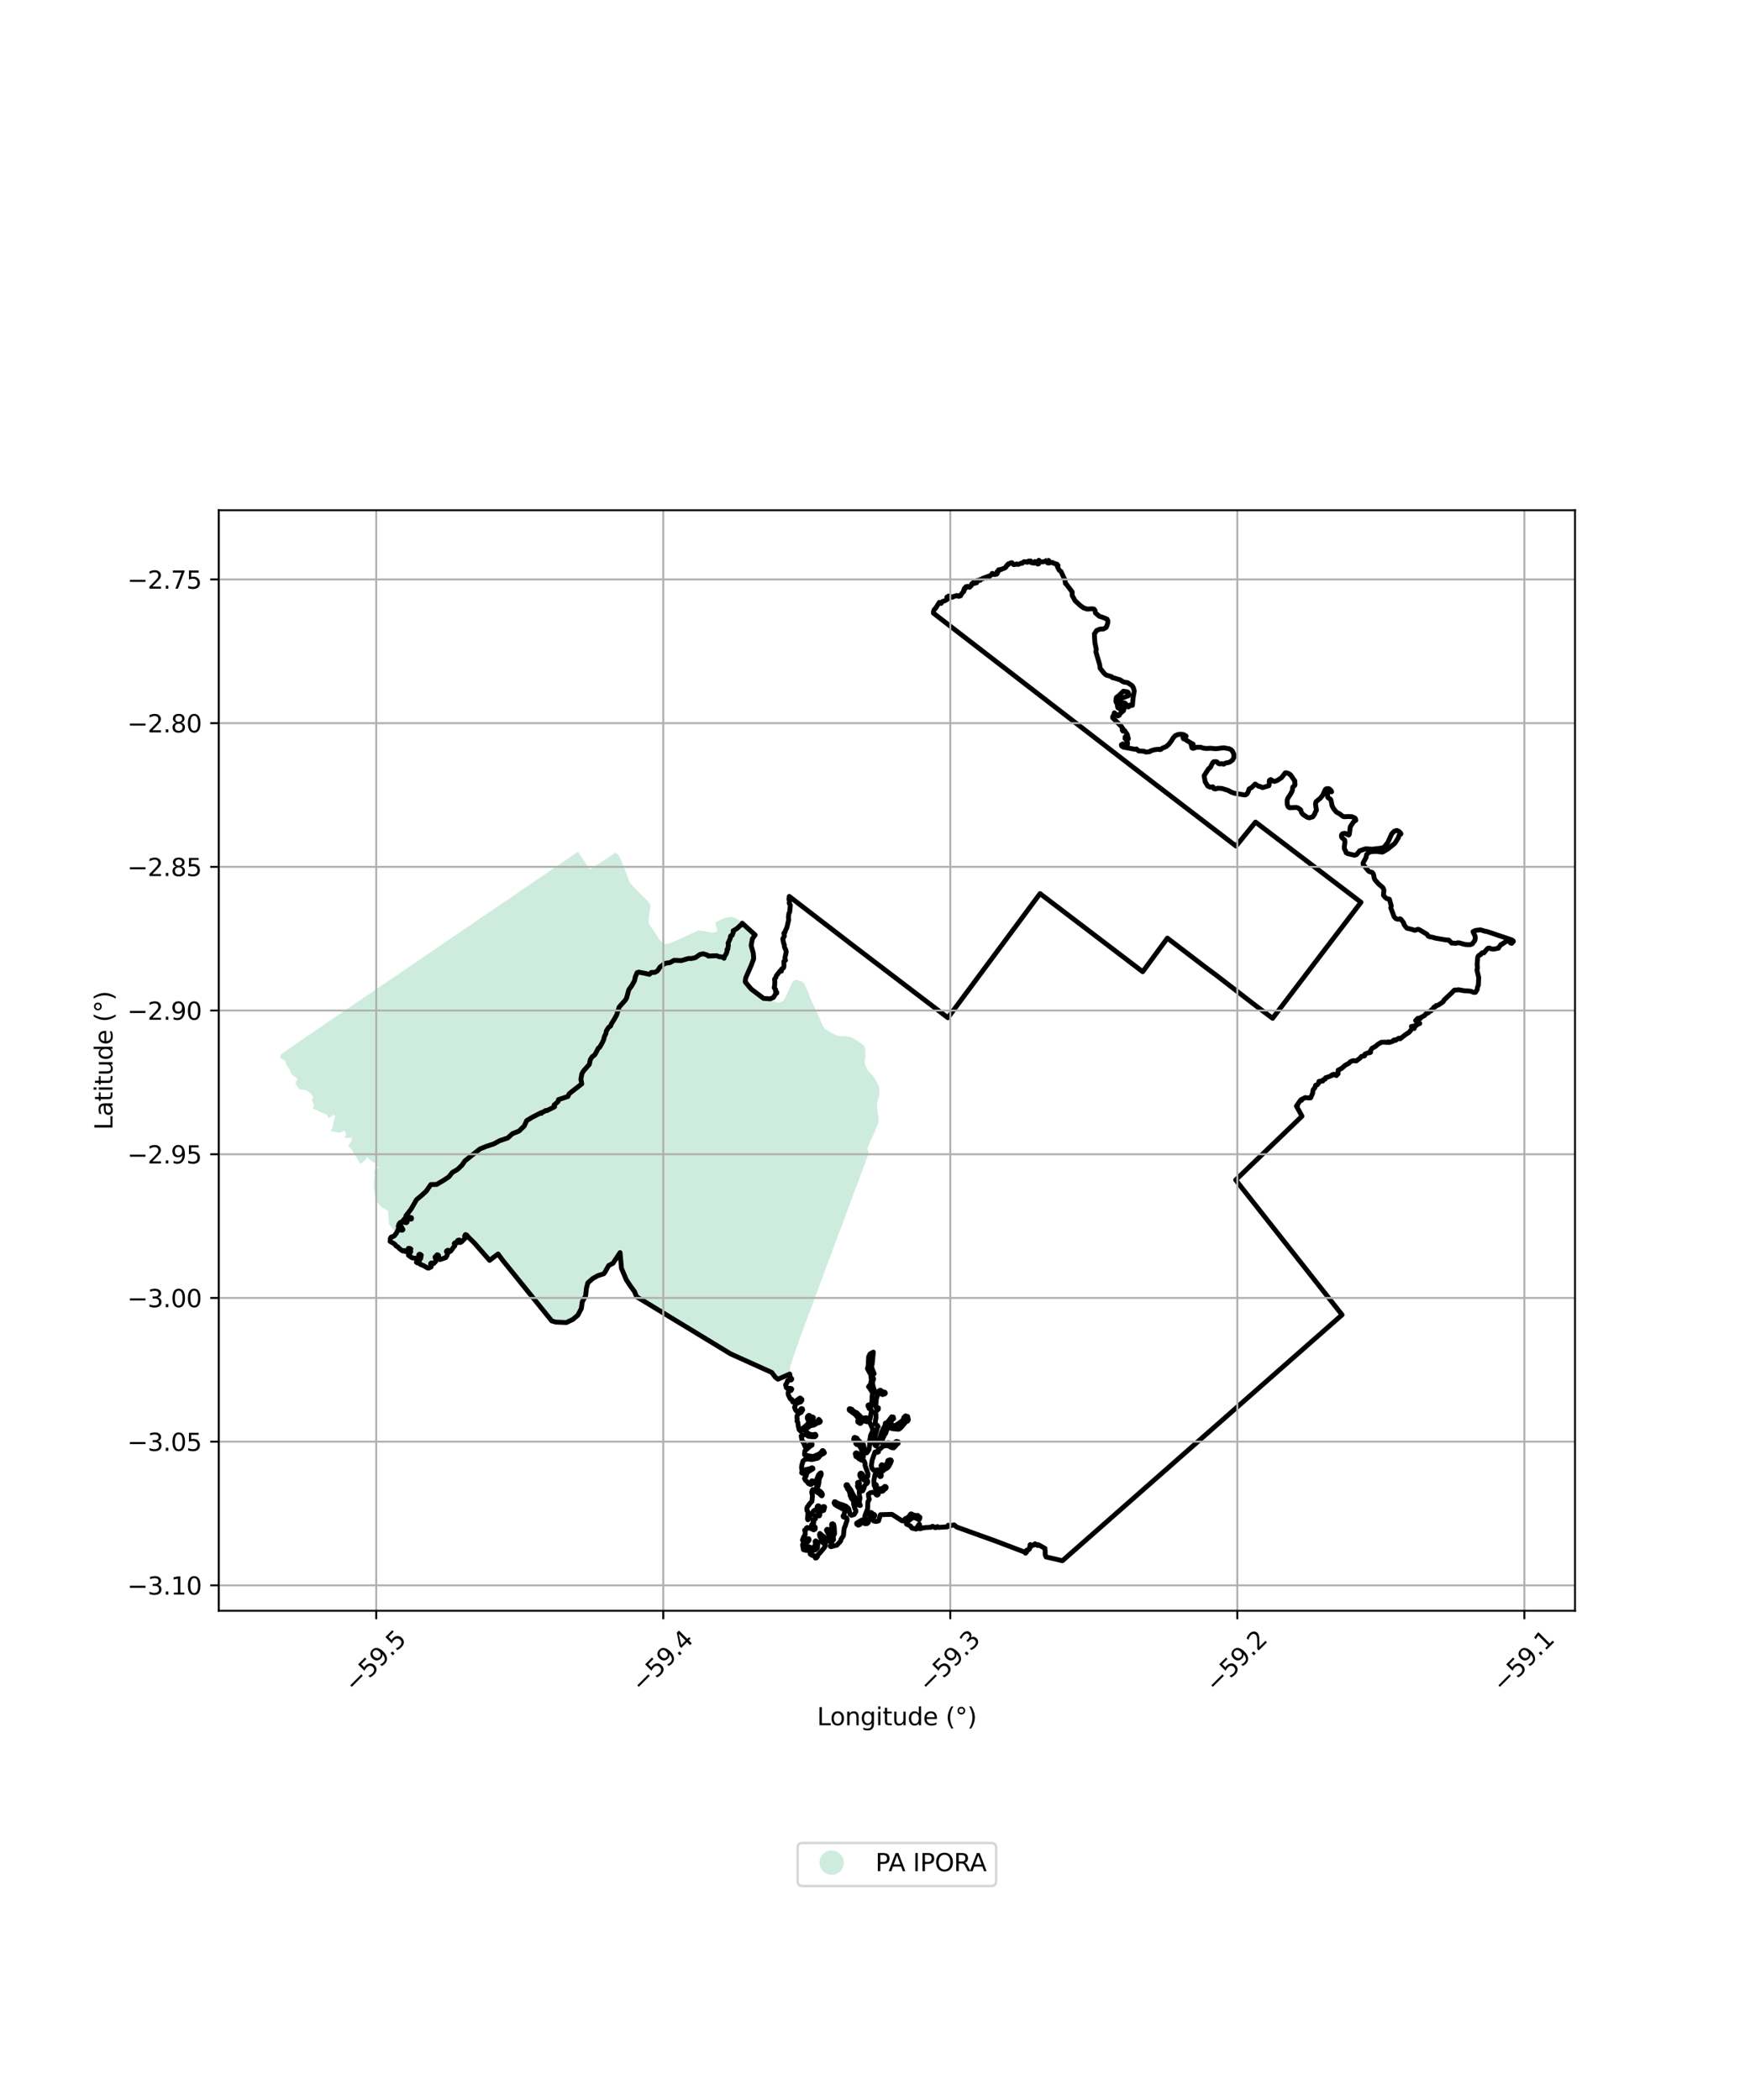 <?xml version="1.0" encoding="utf-8" standalone="no"?>
<!DOCTYPE svg PUBLIC "-//W3C//DTD SVG 1.1//EN"
  "http://www.w3.org/Graphics/SVG/1.1/DTD/svg11.dtd">
<svg xmlns:xlink="http://www.w3.org/1999/xlink" width="720pt" height="864pt" viewBox="0 0 720 864" xmlns="http://www.w3.org/2000/svg" version="1.1">
 <defs>
  <style type="text/css">*{stroke-linejoin: round; stroke-linecap: butt}</style>
 </defs>
 <g id="figure_1">
  <g id="patch_1">
   <path d="M 0 864 
L 720 864 
L 720 0 
L 0 0 
z
" style="fill: #ffffff"/>
  </g>
  <g id="axes_1">
   <g id="patch_2">
    <path d="M 90 662.707 
L 648 662.707 
L 648 209.933 
L 90 209.933 
z
" style="fill: #ffffff"/>
   </g>
   <g id="PatchCollection_1">
    <path d="M 237.787 350.427 
L 241.136 355.449 
L 241.455 355.845 
L 242.759 357.76 
L 246.572 355.209 
L 253.379 350.701 
L 255.075 352.727 
L 256.042 355.201 
L 257.082 357.683 
L 257.98 360.25 
L 259.03 363.013 
L 260.832 365.091 
L 261.207 365.413 
L 262.527 366.788 
L 264.086 368.345 
L 265.645 369.896 
L 267.226 371.616 
L 267.693 372.757 
L 267.564 373.519 
L 267.169 375.978 
L 266.83 378.617 
L 267.043 380.101 
L 267.657 381.194 
L 269.464 383.685 
L 270.369 385.074 
L 271.357 386.59 
L 272.022 387.319 
L 272.781 388.137 
L 273.587 388.415 
L 275.199 388.198 
L 278.532 386.836 
L 280.605 385.955 
L 282.574 385.018 
L 285.748 383.529 
L 287.487 382.806 
L 289.031 382.996 
L 292.829 383.729 
L 293.936 383.642 
L 295.184 383.051 
L 294.236 379.524 
L 297.814 377.801 
L 300.034 377.284 
L 301.225 377.294 
L 302.37 377.617 
L 303.387 378.158 
L 305.346 379.82 
L 307.203 381.551 
L 309.949 384.082 
L 310.02 384.676 
L 309.976 385.051 
L 309.558 386.241 
L 308.959 387.74 
L 309.051 389.021 
L 309.902 392.077 
L 310.098 394.379 
L 309.125 397.063 
L 308.033 399.669 
L 306.793 402.377 
L 306.592 402.817 
L 306.609 403.905 
L 306.793 404.23 
L 309.053 406.922 
L 310.991 409.092 
L 312.228 410.063 
L 313.903 410.709 
L 314.143 410.766 
L 318.312 411.976 
L 320.344 412.583 
L 321.205 412.271 
L 322.259 411.818 
L 323.071 410.539 
L 325.926 404.212 
L 326.979 403.124 
L 328.085 403.238 
L 329.565 403.688 
L 330.755 404.422 
L 332.447 408.028 
L 333.206 410.148 
L 334.16 412.293 
L 335.19 414.569 
L 336.391 417.093 
L 337.487 419.688 
L 338.591 422.174 
L 339.297 423.254 
L 340.502 423.992 
L 340.706 424.142 
L 342.871 425.386 
L 344.055 426.017 
L 345.611 426.329 
L 348.477 426.427 
L 350.007 426.695 
L 350.942 427.146 
L 353.145 428.491 
L 355.152 429.851 
L 355.824 430.904 
L 355.929 431.577 
L 356.093 434.233 
L 355.824 436.099 
L 355.802 437.425 
L 356.166 438.728 
L 357.152 440.537 
L 359.098 442.555 
L 360.422 444.565 
L 361.594 446.951 
L 361.861 448.209 
L 361.677 451.036 
L 360.787 453.872 
L 360.97 456.633 
L 361.464 460.014 
L 361.47 461.695 
L 360.513 464.15 
L 359.463 466.613 
L 358.348 468.943 
L 357.247 471.36 
L 356.929 472.218 
L 356.96 473.031 
L 357.349 474.024 
L 357.406 474.524 
L 355.253 480.304 
L 353.901 483.935 
L 353.265 485.644 
L 351.999 488.996 
L 351.05 491.538 
L 350.004 494.365 
L 349.2 496.513 
L 348.221 499.174 
L 346.751 503.257 
L 345.392 506.696 
L 344.69 508.572 
L 344.167 510.008 
L 343.868 510.819 
L 342.757 513.796 
L 342.083 515.616 
L 341.276 517.786 
L 340.194 520.701 
L 339.187 523.404 
L 338.338 525.7 
L 337.181 528.8 
L 335.661 532.891 
L 334.828 535.134 
L 333.567 538.516 
L 332.127 542.413 
L 328.952 550.928 
L 325.044 562.376 
L 324.921 565.332 
L 320.071 567.449 
L 318.975 566.619 
L 317.503 564.653 
L 300.597 557.021 
L 261.907 533.505 
L 261.048 531.388 
L 259.479 529.252 
L 257.68 526.551 
L 255.696 521.837 
L 255.106 515.363 
L 252.226 519.718 
L 251.285 520.167 
L 250.42 520.694 
L 248.777 523.62 
L 248.387 524.075 
L 245.937 524.861 
L 243.806 526.069 
L 241.859 527.809 
L 241.289 529.943 
L 240.925 533.213 
L 239.56 535.589 
L 239.177 538.363 
L 237.737 541.112 
L 235.681 542.854 
L 233.006 544.129 
L 228.701 543.954 
L 228.125 543.798 
L 227.008 543.464 
L 217.616 531.84 
L 215.499 529.23 
L 213.732 527.039 
L 211.831 524.685 
L 210.367 522.86 
L 208.245 520.25 
L 206.697 518.359 
L 204.921 515.931 
L 201.429 518.547 
L 199.587 516.429 
L 197.002 513.492 
L 195.176 511.402 
L 193.282 509.576 
L 192.342 508.626 
L 192.394 508.56 
L 192.211 508.471 
L 192.065 508.279 
L 192.027 508.179 
L 191.955 508.095 
L 191.724 507.992 
L 191.538 507.951 
L 191.44 508.002 
L 191.272 508.261 
L 191.156 508.466 
L 191.155 508.584 
L 191.21 508.695 
L 191.28 508.759 
L 191.607 508.94 
L 191.625 509.037 
L 191.6 509.154 
L 191.515 509.285 
L 191.281 509.54 
L 191.134 509.665 
L 190.908 510.004 
L 190.337 510.639 
L 189.995 510.839 
L 189.858 510.961 
L 189.496 511.16 
L 189.328 511.208 
L 189.083 510.888 
L 189.016 510.629 
L 188.958 510.192 
L 188.771 510.205 
L 188.589 510.259 
L 188.343 510.328 
L 188.241 510.423 
L 188.261 510.658 
L 188.253 510.88 
L 188.195 511.295 
L 188.079 511.297 
L 187.844 511.207 
L 187.647 511.147 
L 187.402 511.245 
L 187.169 511.323 
L 187.001 511.449 
L 186.898 511.706 
L 187.035 511.942 
L 187.128 512.263 
L 187.129 512.56 
L 186.867 512.829 
L 186.636 513.074 
L 185.961 514.109 
L 185.463 514.736 
L 185.267 514.892 
L 185.105 514.942 
L 184.922 514.881 
L 184.742 514.731 
L 184.438 514.463 
L 184.295 514.373 
L 183.971 514.585 
L 183.767 514.652 
L 183.68 514.956 
L 183.869 515.318 
L 184.088 515.533 
L 184.184 515.692 
L 183.903 516.616 
L 183.532 517.152 
L 183.398 517.426 
L 182.335 517.731 
L 182.018 517.848 
L 181.671 517.901 
L 181.305 518.113 
L 181.008 518.222 
L 180.524 518.049 
L 180.475 517.7 
L 180.526 517.375 
L 180.484 516.756 
L 180.399 516.484 
L 180.165 516.33 
L 180.095 516.285 
L 179.795 516.278 
L 179.647 516.776 
L 179.176 516.957 
L 178.982 517.224 
L 178.988 517.535 
L 179.093 517.65 
L 179.325 517.81 
L 179.383 517.895 
L 179.341 518.123 
L 179.24 518.823 
L 179.277 518.968 
L 178.416 519.869 
L 178.088 519.811 
L 177.875 519.7 
L 177.697 519.587 
L 177.487 519.602 
L 177.359 519.671 
L 177.194 519.834 
L 177.157 520.108 
L 177.25 520.304 
L 177.18 520.53 
L 177.323 520.803 
L 177.391 520.862 
L 177.369 521.242 
L 176.427 521.714 
L 175.933 521.698 
L 175.621 521.492 
L 174.909 521.039 
L 174.338 520.76 
L 173.748 520.541 
L 173.304 520.426 
L 172.944 520.213 
L 172.766 519.821 
L 172.208 519.683 
L 171.957 519.555 
L 171.714 519.593 
L 171.586 519.538 
L 171.333 519.332 
L 172.106 518.753 
L 172.373 518.553 
L 172.684 518.362 
L 172.794 518.194 
L 172.842 517.994 
L 173.015 517.861 
L 173.153 517.559 
L 173.171 517.082 
L 173.164 516.686 
L 173.337 516.428 
L 173.124 516.195 
L 172.895 516.059 
L 172.649 515.998 
L 172.351 516.155 
L 172.252 516.428 
L 172.285 516.89 
L 172.135 517.598 
L 171.787 517.823 
L 171.486 517.785 
L 170.879 517.722 
L 169.495 517.492 
L 169.091 517.218 
L 168.497 516.779 
L 168.055 516.458 
L 168.103 516.065 
L 168.668 515.56 
L 168.987 514.973 
L 168.969 514.679 
L 168.809 514.376 
L 169.038 513.883 
L 168.727 513.682 
L 168.467 513.6 
L 168.338 513.582 
L 168.021 513.623 
L 168.061 513.928 
L 168.019 514.297 
L 168.114 514.444 
L 167.794 514.959 
L 167.802 515.068 
L 167.731 515.099 
L 167.123 515.01 
L 166.685 514.876 
L 166.477 514.506 
L 166.213 514.516 
L 165.959 514.614 
L 165.76 514.703 
L 165.511 514.574 
L 164.709 513.997 
L 164.328 513.706 
L 163.672 512.999 
L 162.958 512.643 
L 162.646 512.111 
L 161.938 511.562 
L 160.476 510.738 
L 160.57 510.425 
L 160.609 509.487 
L 160.836 509.092 
L 161.163 508.851 
L 161.55 508.81 
L 161.878 508.686 
L 162.363 508.346 
L 162.589 507.952 
L 163.126 507.338 
L 161.865 505.847 
L 160.041 503.743 
L 159.664 498.18 
L 156.578 496.375 
L 154.52 493.566 
L 154.043 490.464 
L 153.71 487.74 
L 154.042 483.949 
L 153.96 481.639 
L 155.027 480.642 
L 155.822 480.494 
L 155.526 479.869 
L 154.905 479.768 
L 154.767 478.577 
L 154.626 478.34 
L 153.341 478.128 
L 151.379 476.488 
L 150.991 475.922 
L 150.366 477.108 
L 149.104 478.34 
L 148.093 478.714 
L 145.052 473.435 
L 143.251 471.322 
L 144.515 469.79 
L 144.851 468.089 
L 141.831 468.215 
L 142.421 466.41 
L 141.719 465.17 
L 139.541 466.091 
L 135.941 465.305 
L 136.864 464.011 
L 137.132 462.208 
L 137.879 459.256 
L 137.259 458.601 
L 135.262 460.086 
L 134.292 458.522 
L 133.107 458.154 
L 130.782 456.986 
L 128.598 455.988 
L 129.312 454.828 
L 128.39 452.656 
L 128.791 451.08 
L 127.53 449.602 
L 125.728 448.418 
L 123.086 448.114 
L 121.484 445.751 
L 122.406 443.882 
L 120.022 442.045 
L 119.13 439.953 
L 118.023 438.4 
L 117.179 436.338 
L 115.364 435.352 
L 115.431 433.902 
L 125.54 426.88 
L 128.11 425.138 
L 130.698 423.366 
L 133.272 421.625 
L 135.857 419.853 
L 140.996 416.364 
L 143.545 414.627 
L 146.146 412.857 
L 148.737 411.102 
L 151.309 409.359 
L 155.084 406.756 
L 156.735 405.656 
L 159.641 403.714 
L 181.719 388.65 
L 225.903 358.522 
L 227.817 357.203 
L 229.182 356.286 
L 231.745 354.556 
L 234.055 353.038 
L 235.856 351.723 
L 237.787 350.427 
" clip-path="url(#p9fe7fb98d2)" style="fill: #b3e2cd; fill-opacity: 0.65"/>
   </g>
   <g id="PatchCollection_2">
    <path d="M 430.816 230.513 
L 431.455 230.615 
L 431.391 230.704 
L 430.991 231.577 
L 431.3 231.632 
L 431.661 231.642 
L 432.03 231.507 
L 432.899 231.417 
L 433.121 231.463 
L 433.55 231.776 
L 434.188 231.927 
L 434.885 232.139 
L 435.309 232.661 
L 435.012 233.081 
L 435.779 234.594 
L 436.539 235.166 
L 438.128 238.586 
L 438.339 240.061 
L 438.709 240.344 
L 441.132 243.543 
L 441.131 245.004 
L 442.351 247.189 
L 444.539 249.196 
L 445.8 250.086 
L 447.281 250.594 
L 449.307 250.471 
L 450.112 250.601 
L 450.536 251.182 
L 450.709 252.197 
L 452.289 253.541 
L 453.769 254.027 
L 455.497 254.74 
L 455.808 255.43 
L 455.742 256.366 
L 455.459 257.307 
L 455.069 258.173 
L 453.974 258.781 
L 452.545 258.84 
L 451.182 259.41 
L 450.251 260.824 
L 450.452 264.334 
L 451.038 267.17 
L 450.884 268.19 
L 452.431 273.456 
L 452.645 274.972 
L 454.209 276.95 
L 455.051 277.708 
L 457.364 278.408 
L 457.646 278.792 
L 458.632 279.019 
L 460.834 279.693 
L 462.068 280.505 
L 462.596 280.673 
L 463.884 280.844 
L 465.705 282.026 
L 466.294 282.902 
L 466.677 284.289 
L 466.175 287.164 
L 465.905 290.198 
L 465.269 290.211 
L 465.022 290.051 
L 464.771 290.512 
L 464.184 290.873 
L 463.885 290.184 
L 463.322 289.915 
L 463.075 289.48 
L 462.795 289.252 
L 461.502 289.156 
L 461.217 290.022 
L 460.913 289.805 
L 460.458 289.66 
L 459.858 288.498 
L 460.038 288.022 
L 460.328 287.736 
L 464.251 286.231 
L 464.449 285.772 
L 464.188 284.922 
L 463.799 284.637 
L 462.173 284.391 
L 460.351 286.176 
L 459.364 286.903 
L 459.187 287.335 
L 459.102 288.583 
L 459.857 290.2 
L 459.757 290.565 
L 459.987 291.244 
L 460.837 291.662 
L 461.541 290.999 
L 462.478 290.959 
L 462.447 291.624 
L 462.21 292.414 
L 460.994 293.419 
L 460.466 294.307 
L 459.943 294.568 
L 458.478 293.268 
L 458.262 294.256 
L 457.808 294.801 
L 457.828 295.368 
L 461.28 298.774 
L 462.054 299.925 
L 461.707 300.313 
L 461.986 300.791 
L 462.612 300.47 
L 463.749 302.099 
L 464.247 303.958 
L 463.497 303.38 
L 462.922 303.17 
L 462.856 303.805 
L 463.608 304.769 
L 463.91 305.661 
L 463.883 306.182 
L 462.894 306.498 
L 461.945 306.09 
L 461.37 306.394 
L 461.487 306.94 
L 462.172 307.387 
L 466.923 308.272 
L 467.588 308.153 
L 468.487 308.96 
L 470.613 309.05 
L 470.862 309.237 
L 471.513 309.412 
L 473.002 309.261 
L 473.559 308.871 
L 474.982 308.46 
L 476.812 308.261 
L 477.061 308.395 
L 477.513 308.379 
L 478.212 307.829 
L 479.744 307.189 
L 480.823 306.306 
L 481.925 304.856 
L 482.662 303.635 
L 483.505 302.685 
L 484.744 302.171 
L 485.742 302.074 
L 486.755 302.159 
L 487.872 302.73 
L 488.001 302.934 
L 487.073 302.964 
L 486.695 303.407 
L 486.922 303.991 
L 487.601 304.141 
L 488.06 304.532 
L 490.895 306.212 
L 490.584 306.128 
L 490.086 306.444 
L 490.405 307.713 
L 490.928 307.906 
L 492.328 307.423 
L 494.126 307.468 
L 495.104 307.806 
L 496.31 307.947 
L 498.144 307.856 
L 500.243 308.053 
L 503.487 307.669 
L 505.73 308.077 
L 506.483 308.449 
L 507.08 309.071 
L 507.632 310.295 
L 507.68 311.599 
L 507.079 312.731 
L 505.974 313.521 
L 505.144 313.809 
L 504.668 313.818 
L 504.124 313.972 
L 503.44 314.411 
L 502.674 314.161 
L 501.884 314.301 
L 501.314 314.138 
L 500.795 313.533 
L 500.333 313.364 
L 499.348 313.401 
L 498.936 313.783 
L 497.949 315.768 
L 497.243 316.294 
L 495.41 319.166 
L 495.843 321.633 
L 496.88 323.382 
L 497.855 323.857 
L 499.022 323.733 
L 499.467 324.494 
L 500.123 324.601 
L 501.009 324.276 
L 502.762 324.4 
L 505.365 325.228 
L 506.531 325.887 
L 507.897 326.368 
L 512.105 327.081 
L 512.632 326.955 
L 513.062 326.6 
L 513.569 325.746 
L 513.901 324.614 
L 514.995 323.985 
L 516.415 322.561 
L 517.932 323.542 
L 518.559 323.594 
L 519.055 323.93 
L 519.519 324.046 
L 522.023 323.286 
L 522.198 322.793 
L 522.209 321.262 
L 522.337 321.004 
L 522.829 320.729 
L 523.364 321.042 
L 523.396 321.263 
L 524.41 321.499 
L 525.566 321.061 
L 527.255 319.961 
L 528.76 317.997 
L 529.291 317.938 
L 530.244 318.285 
L 530.54 318.577 
L 530.898 318.689 
L 532.733 321.33 
L 532.688 321.846 
L 532.796 322.6 
L 532.719 323.11 
L 531.902 323.804 
L 531.671 325.382 
L 530.999 326.674 
L 529.854 328.408 
L 529.563 329.221 
L 529.593 330.9 
L 529.862 331.749 
L 530.175 332.118 
L 530.621 332.332 
L 533.343 332.213 
L 534.013 332.399 
L 535.133 333.166 
L 535.453 334.261 
L 536.009 335.032 
L 537.833 336.265 
L 538.733 336.463 
L 540.109 336.057 
L 540.904 334.945 
L 541.165 334.12 
L 541.604 333.397 
L 541.226 330.788 
L 541.466 329.831 
L 543.086 328.519 
L 544.208 327.187 
L 545.207 324.909 
L 545.654 324.518 
L 546.68 324.456 
L 547.237 324.835 
L 547.736 325.385 
L 547.864 325.767 
L 547.662 325.615 
L 547.053 325.633 
L 546.203 326.393 
L 546.232 327.971 
L 546.639 328.373 
L 547.348 328.768 
L 547.636 329.327 
L 548.054 331.529 
L 548.688 332.75 
L 549.878 334.151 
L 551.094 334.78 
L 552.531 335.896 
L 553.038 336.025 
L 554.874 335.945 
L 556.179 336.013 
L 557.342 336.483 
L 557.621 336.752 
L 557.835 337.478 
L 556.985 338.023 
L 555.557 340.111 
L 555.155 343.222 
L 554.938 343.575 
L 553.325 342.859 
L 552.333 343.027 
L 551.953 343.488 
L 551.892 344.059 
L 552.058 344.575 
L 553.231 345.579 
L 553.347 346.367 
L 553.077 348.599 
L 553.171 349.403 
L 553.647 350.149 
L 553.805 350.812 
L 554.531 351.23 
L 557.309 351.866 
L 558.154 351.575 
L 559.414 350.045 
L 561.876 349.209 
L 564.541 349.388 
L 567.574 349.038 
L 569.222 348.73 
L 569.865 348.048 
L 570.99 346.615 
L 572.613 343.017 
L 573.672 341.963 
L 574.681 341.666 
L 575.614 342.07 
L 576.327 342.847 
L 576.36 343.138 
L 575.869 343.381 
L 575.549 343.803 
L 575.401 344.516 
L 573.883 346.957 
L 571.033 349.281 
L 568.942 350.526 
L 568.628 350.575 
L 566.179 350.265 
L 564.064 350.394 
L 562.848 350.911 
L 562.266 351.607 
L 562.005 352.861 
L 560.787 355.073 
L 560.842 355.667 
L 562.989 358.314 
L 563.389 358.6 
L 564.555 358.942 
L 564.94 359.415 
L 565.18 360.045 
L 565.387 361.281 
L 565.783 362.098 
L 567.151 363.642 
L 568.935 365.167 
L 569.38 366.176 
L 569.181 368.303 
L 569.805 369.103 
L 570.469 369.676 
L 571.641 369.978 
L 572.407 372.668 
L 572.212 373.538 
L 573.606 377.225 
L 574.316 377.958 
L 575.119 378.212 
L 576.076 378.034 
L 576.371 378.192 
L 577.395 379.531 
L 577.79 380.618 
L 578.818 381.885 
L 580.595 382.3 
L 582.072 382.771 
L 583.386 382.342 
L 583.967 382.508 
L 587.181 384.439 
L 587.579 385.117 
L 588.006 385.358 
L 589.517 385.647 
L 590.638 385.991 
L 595.254 386.763 
L 595.933 386.731 
L 596.135 386.838 
L 597.271 388.023 
L 598.111 388.009 
L 598.887 388.124 
L 599.665 387.907 
L 600.275 387.896 
L 602.432 388.501 
L 603.605 388.673 
L 604.839 388.671 
L 605.715 388.364 
L 606.788 386.942 
L 606.969 386.005 
L 606.867 385.093 
L 606.025 383.316 
L 607.012 382.827 
L 608.974 382.572 
L 609.7 382.729 
L 610.956 383.137 
L 611.78 383.255 
L 622.025 386.707 
L 622.57 387.109 
L 622.636 387.311 
L 621.965 388.118 
L 621.724 387.958 
L 621.541 388.007 
L 621.483 387.834 
L 620.722 387.315 
L 620.258 387.206 
L 619.457 387.426 
L 618.963 387.826 
L 618.308 388.161 
L 618.201 388.354 
L 617.445 388.642 
L 617.111 389.255 
L 616.586 389.791 
L 616.553 390.084 
L 614.637 390.475 
L 614.147 390.487 
L 613.275 390.326 
L 612.844 390.055 
L 612.305 390.098 
L 611.861 390.403 
L 610.508 392.038 
L 609.982 391.934 
L 609.631 392.119 
L 609.09 392.846 
L 608.889 392.84 
L 608.346 393.179 
L 608.028 393.66 
L 607.95 394.221 
L 607.733 396.805 
L 607.897 398.241 
L 607.654 399.11 
L 608.39 402.16 
L 608.252 405.227 
L 607.887 406.2 
L 607.776 407.088 
L 607.057 408.268 
L 606.37 408.326 
L 605.187 407.848 
L 603.818 407.68 
L 602.55 407.64 
L 600.037 407.199 
L 599.376 407.329 
L 598.501 407.316 
L 598.225 407.468 
L 597.552 408.22 
L 594.084 411.481 
L 593.871 412.005 
L 593.458 412.377 
L 591.89 413.434 
L 591.141 413.751 
L 590.856 413.71 
L 590.777 413.939 
L 590.543 414.201 
L 590.068 414.313 
L 589.879 414.436 
L 589.606 415.128 
L 588.974 415.447 
L 588.802 415.901 
L 588.521 415.949 
L 587.942 416.308 
L 587.583 416.753 
L 586.692 417.112 
L 586.546 417.202 
L 586.169 417.791 
L 584.48 418.666 
L 584.352 419.081 
L 583.773 418.943 
L 583.272 419.002 
L 582.438 419.87 
L 582.681 420.29 
L 583.167 420.799 
L 584.131 421.058 
L 584.113 421.125 
L 584.001 421.119 
L 582.822 421.668 
L 582.624 421.999 
L 582.359 421.966 
L 582.184 422.069 
L 580.694 422.315 
L 581.983 422.582 
L 581.858 423.134 
L 581.596 422.895 
L 581.071 423.107 
L 579.719 424.735 
L 578.209 425.706 
L 576.046 427.407 
L 575.557 427.142 
L 575.287 427.266 
L 574.153 428.05 
L 573.973 427.872 
L 573.666 427.83 
L 573.274 428.037 
L 572.974 428.445 
L 571.512 428.921 
L 571.219 428.633 
L 570.545 428.916 
L 570.114 428.782 
L 568.349 428.829 
L 566.985 429.6 
L 565.897 430.527 
L 564.428 431.351 
L 563.657 432.666 
L 563.897 432.977 
L 563.486 433.153 
L 563.048 433.095 
L 561.592 433.668 
L 561.416 434.442 
L 560.188 434.618 
L 559.468 435.424 
L 557.991 436.494 
L 556.736 436.368 
L 555.603 436.788 
L 554.874 437.541 
L 553.451 438.265 
L 551.954 439.598 
L 550.554 440.295 
L 550.502 441.845 
L 549.587 442.003 
L 549.913 442.192 
L 549.85 442.519 
L 548.767 441.977 
L 549.063 442.285 
L 548.069 442.165 
L 547.832 442.541 
L 546.705 443.005 
L 545.382 443.412 
L 545.24 443.951 
L 544.319 444.308 
L 544.225 444.771 
L 543.327 444.791 
L 542.62 444.941 
L 542.863 445.201 
L 541.951 446.341 
L 541.256 446.517 
L 541.007 447.495 
L 540.271 448.358 
L 539.995 449.967 
L 539.22 451.696 
L 538.115 451.702 
L 536.99 451.587 
L 535.336 452.426 
L 535.678 452.442 
L 535.493 452.713 
L 535.013 452.732 
L 533.571 454.815 
L 533.854 454.842 
L 533.375 455.058 
L 535.683 459.226 
L 508.396 485.473 
L 552.157 540.952 
L 437.117 642.127 
L 430.382 640.571 
L 430.038 639.71 
L 429.989 637.717 
L 429.79 637.248 
L 429.943 637.063 
L 427.179 635.512 
L 427.145 635.853 
L 426.943 635.867 
L 426.38 635.563 
L 425.888 635.145 
L 425.633 635.261 
L 425.263 635.717 
L 424.599 635.895 
L 423.92 635.467 
L 423.791 635.594 
L 423.978 636.485 
L 423.882 636.62 
L 423.572 636.698 
L 423.605 637.215 
L 423.221 637.614 
L 422.363 637.82 
L 422.274 638.094 
L 422.377 638.55 
L 421.952 639.025 
L 421.533 638.554 
L 409.293 633.907 
L 393.58 628.257 
L 392.545 627.376 
L 391.403 627.665 
L 390.427 627.71 
L 390.115 627.52 
L 389.764 628.185 
L 386.266 628.411 
L 385.674 628.089 
L 385.236 628.481 
L 384.548 628.465 
L 384.12 628.118 
L 383.713 627.974 
L 383.397 628.09 
L 383.024 628.367 
L 380.758 628.464 
L 379.416 628.703 
L 378.674 628.973 
L 378.182 628.945 
L 378.152 628.71 
L 378.56 628.127 
L 378.228 627.029 
L 377.479 628.083 
L 377.132 628.957 
L 376.897 629.111 
L 375.167 628.678 
L 374.584 627.843 
L 373.812 627.421 
L 373.059 627.147 
L 372.897 626.923 
L 373.031 626.39 
L 373.521 625.889 
L 374.645 625.057 
L 375.016 624.643 
L 375.948 624.378 
L 376.837 624.566 
L 377.655 625.053 
L 378.178 625.168 
L 378.365 624.924 
L 378.494 624.261 
L 378.275 624.07 
L 377.682 623.893 
L 377.581 623.462 
L 377.003 623.581 
L 375.763 623.294 
L 375.445 623.365 
L 375.233 622.982 
L 374.837 622.857 
L 374.507 623.061 
L 374.196 623.761 
L 374.013 623.88 
L 373.083 624.644 
L 372.637 624.701 
L 372.366 624.893 
L 372.009 625.35 
L 371.547 625.746 
L 371.046 625.672 
L 370.753 625.468 
L 366.982 623.044 
L 362.229 623.189 
L 361.452 625.755 
L 360.633 625.963 
L 360.009 625.933 
L 359.459 625.787 
L 359.262 625.591 
L 359.492 624.397 
L 359.944 623.494 
L 359.741 623.154 
L 358.91 622.768 
L 358.578 622.375 
L 358.168 622.283 
L 357.886 622.515 
L 357.76 622.951 
L 357.901 623.74 
L 357.943 624.665 
L 357.619 624.79 
L 357.375 625.049 
L 357.223 625.507 
L 357.328 626.126 
L 357.203 626.462 
L 356.728 626.838 
L 356.378 626.904 
L 355.803 626.858 
L 355.731 626.564 
L 355.457 626.237 
L 355.18 626.142 
L 354.804 626.209 
L 354.503 626.401 
L 353.913 627.132 
L 353.158 627.525 
L 352.558 627.154 
L 352.449 626.788 
L 352.493 626.626 
L 352.694 626.528 
L 354.488 625.434 
L 355.329 625.318 
L 355.749 624.647 
L 355.854 623.623 
L 356.955 620.777 
L 357.072 617.921 
L 357.646 616.861 
L 357.373 615.842 
L 357.294 614.735 
L 358.127 614.133 
L 359.065 613.995 
L 359.958 614.19 
L 360.525 615.007 
L 360.869 615.158 
L 361.26 614.937 
L 361.331 614.738 
L 361.247 614.279 
L 361.716 613.734 
L 363.198 613.486 
L 363.477 613.25 
L 363.77 612.78 
L 364.199 612.595 
L 364.558 612.206 
L 364.611 611.885 
L 364.283 611.561 
L 364.053 611.537 
L 363.804 611.693 
L 363.487 612.056 
L 362.992 612.408 
L 360.751 612.714 
L 360.069 612.277 
L 360.091 612.029 
L 360.463 611.723 
L 360.637 611.302 
L 360.52 610.899 
L 360.302 610.738 
L 359.91 610.82 
L 359.666 611.166 
L 359.56 609.085 
L 360.002 606.665 
L 361.465 606.659 
L 361.775 607.198 
L 362.122 607.513 
L 362.489 607.413 
L 362.604 607.04 
L 362.386 606.351 
L 362.688 605.682 
L 363.869 604.628 
L 365.148 603.918 
L 365.694 603.263 
L 366.353 602.015 
L 366.735 601.031 
L 366.55 600.677 
L 365.935 600.644 
L 365.285 600.935 
L 365.152 601.724 
L 364.171 603.168 
L 363.707 603.461 
L 363.113 602.712 
L 362.737 602.642 
L 362.471 603.006 
L 362.638 603.414 
L 362.696 604.044 
L 361.752 604.815 
L 361.088 604.725 
L 359.49 604.917 
L 358.77 604.187 
L 358.482 602.975 
L 358.822 600.761 
L 359.97 597.438 
L 360.41 597.285 
L 360.932 597.568 
L 361.433 597.332 
L 361.424 596.926 
L 361.254 596.619 
L 361.495 596.301 
L 362.099 596.119 
L 363.143 595.133 
L 364.015 594.854 
L 365.229 594.784 
L 365.739 594.996 
L 366.71 595.544 
L 367.05 595.638 
L 367.681 595.678 
L 368.259 595.14 
L 368.875 594.36 
L 369.521 593.861 
L 369.535 593.221 
L 368.841 593.05 
L 368.249 593.413 
L 367.401 594.418 
L 367.028 594.477 
L 366.42 594.168 
L 366.098 593.846 
L 365.518 593.574 
L 364.413 593.82 
L 363.065 593.748 
L 363.044 592.198 
L 363.872 590.4 
L 364.404 589.703 
L 365.012 587.888 
L 365.525 587.511 
L 366.193 587.481 
L 367.126 587.799 
L 369.705 588.048 
L 370.246 587.751 
L 370.746 587.292 
L 372.828 584.836 
L 373.408 584.708 
L 373.729 584.094 
L 373.431 582.805 
L 372.559 582.537 
L 371.852 583.206 
L 371.664 584.133 
L 370.14 585.365 
L 368.203 586.637 
L 367.409 586.373 
L 366.445 586.186 
L 365.824 585.699 
L 366.918 584.466 
L 367.101 584.003 
L 367.651 583.686 
L 367.485 582.998 
L 366.843 582.937 
L 365.055 585.284 
L 364.278 585.503 
L 364.193 585.869 
L 364.302 586.17 
L 363.33 587.871 
L 362.58 589.671 
L 362.311 590.681 
L 360.995 594.164 
L 360.419 594.931 
L 360.083 594.697 
L 359.761 593.882 
L 359.666 592.228 
L 361.019 587.305 
L 361.27 586.933 
L 361.046 586.506 
L 360.06 585.797 
L 360.216 584.18 
L 360.409 583.35 
L 360.309 581.001 
L 360.509 580.433 
L 361.365 579.837 
L 361.401 579.257 
L 360.865 579.05 
L 360.448 579.093 
L 360.305 578.488 
L 360.556 575.453 
L 361.114 573.865 
L 361.718 573.411 
L 362.481 573.376 
L 363.081 573.775 
L 364.079 573.455 
L 364.256 573.19 
L 364.062 572.8 
L 362.596 572.511 
L 362.421 572.046 
L 362.125 571.971 
L 361.589 572.293 
L 360.637 573.047 
L 359.958 572.642 
L 359.431 571.105 
L 359.038 569.555 
L 359.007 568.888 
L 359.224 567.772 
L 359.444 567.322 
L 359.041 566.576 
L 359.037 565.487 
L 359.656 565.181 
L 358.805 563.178 
L 358.533 561.871 
L 358.833 561.285 
L 359.31 556.3 
L 357.96 557.045 
L 357.392 558.163 
L 357.179 562.205 
L 356.871 563.037 
L 357.852 564.898 
L 358.353 565.258 
L 358.281 565.749 
L 358.362 566.782 
L 358.561 567.412 
L 358.258 569.087 
L 358.306 569.526 
L 358.581 570.054 
L 358.699 570.973 
L 357.642 570.122 
L 357.335 570.562 
L 357.746 571.016 
L 358.852 572.775 
L 358.952 573.789 
L 358.79 574.524 
L 358.779 575.857 
L 358.548 578.373 
L 358.08 578.304 
L 357.93 578.038 
L 357.472 577.963 
L 357.134 578.163 
L 357.106 578.528 
L 357.347 578.809 
L 357.608 579.541 
L 358.273 579.698 
L 358.407 579.992 
L 358.49 580.483 
L 358.444 581.053 
L 357.949 583.875 
L 357.048 583.626 
L 356.475 583.307 
L 354.886 583.465 
L 354.33 583.242 
L 353.945 582.689 
L 352.43 581.186 
L 351.847 581.001 
L 350.694 580.238 
L 350.51 579.829 
L 349.592 579.57 
L 349.412 579.694 
L 349.403 580.13 
L 349.614 580.316 
L 351.971 582.071 
L 352.851 583.199 
L 353.361 584.194 
L 352.931 584.604 
L 352.93 585.043 
L 353.195 585.225 
L 353.481 585.251 
L 353.768 585.622 
L 354.096 585.593 
L 354.284 585.407 
L 354.525 584.669 
L 355.848 584.682 
L 356.717 584.962 
L 357.429 584.902 
L 357.843 585.225 
L 358.668 587.029 
L 359.104 588.37 
L 358.757 589.381 
L 358.218 590.517 
L 357.836 592.723 
L 357.851 594.136 
L 357.53 596.423 
L 356.654 597.705 
L 356.197 597.839 
L 355.773 596.767 
L 355.22 594.336 
L 354.104 593.468 
L 353.049 592.493 
L 352.573 591.731 
L 351.644 591.389 
L 351.409 591.526 
L 351.23 592.158 
L 351.774 592.72 
L 352.023 593.137 
L 352.116 593.953 
L 352.516 594.335 
L 353.406 594.558 
L 354.417 596.211 
L 354.58 597.57 
L 355.211 599.374 
L 354.878 599.656 
L 354.474 599.562 
L 353.805 599.156 
L 353.435 598.623 
L 352.845 598.307 
L 352.619 597.875 
L 352.382 597.736 
L 352.078 597.809 
L 351.875 598.087 
L 352.163 599.293 
L 353.029 599.684 
L 353.258 600.096 
L 353.553 600.198 
L 354.227 600.666 
L 355.47 600.996 
L 355.915 602.025 
L 355.936 603.003 
L 357.127 606.354 
L 357.027 607.407 
L 355.827 607.79 
L 355.162 607.294 
L 354.937 606.781 
L 354.532 606.189 
L 354.145 606.1 
L 353.837 606.335 
L 353.72 606.862 
L 354.014 607.721 
L 354.398 608.202 
L 355.432 608.947 
L 355.951 608.993 
L 356.707 608.932 
L 356.829 609.02 
L 357.035 609.626 
L 356.96 609.986 
L 356.662 610.363 
L 356.032 610.823 
L 355.631 611.456 
L 355.432 612.443 
L 354.884 613.41 
L 354.754 613.402 
L 354.299 612.194 
L 353.982 611.75 
L 353.693 611.549 
L 353.542 610.123 
L 353.367 609.863 
L 353.097 609.836 
L 352.854 610.005 
L 352.922 610.996 
L 352.759 611.364 
L 353.097 612.196 
L 353.412 612.588 
L 353.611 613.175 
L 353.518 613.907 
L 353.603 615.268 
L 353.821 616.355 
L 353.555 617.696 
L 353.62 618.532 
L 353.971 619.408 
L 353.167 619.204 
L 352.33 616.749 
L 351.719 616.091 
L 350.847 614.62 
L 350.026 612.972 
L 349.193 611.895 
L 348.653 610.894 
L 348.276 610.841 
L 348.101 610.965 
L 348.09 611.401 
L 348.299 611.574 
L 348.642 612.522 
L 349.333 613.344 
L 349.686 614.48 
L 349.77 615.385 
L 350.185 615.999 
L 350.203 616.403 
L 351.215 617.585 
L 351.168 618.663 
L 351.739 620.79 
L 352.112 621.39 
L 352.142 621.884 
L 351.453 623.059 
L 350.292 623.46 
L 349.733 623.005 
L 349.184 620.711 
L 348.137 619.748 
L 346.896 619.225 
L 345.326 618.757 
L 344.152 618.23 
L 343.781 617.91 
L 343.343 617.858 
L 343.145 618.329 
L 343.371 618.828 
L 344.148 619.451 
L 346.64 620.77 
L 347.606 621.101 
L 347.887 621.412 
L 347.881 621.586 
L 347.435 622.331 
L 347.291 623.165 
L 346.859 623.744 
L 347.011 624.105 
L 347.301 624.25 
L 347.725 624.285 
L 348.265 624.487 
L 348.492 624.886 
L 348.463 625.715 
L 348.157 626.471 
L 347.766 627.788 
L 347.394 628.572 
L 347.238 629.533 
L 347.019 631.792 
L 346.007 633.371 
L 345.856 634.041 
L 344.27 635.768 
L 343.325 635.952 
L 341.925 636.363 
L 341.658 636.254 
L 341.67 635.962 
L 342.021 635.266 
L 342.383 633.909 
L 342.595 633.831 
L 342.934 633.487 
L 342.897 633.071 
L 342.734 632.674 
L 343.091 631.496 
L 343.367 630.982 
L 343.243 628.439 
L 342.955 627.144 
L 342.534 626.894 
L 342.217 627.04 
L 342.14 627.337 
L 342.323 629.116 
L 341.865 630.594 
L 341.493 630.45 
L 340.91 629.333 
L 340.272 629.198 
L 340.022 629.541 
L 341.171 631.868 
L 341.24 632.25 
L 340.995 633.329 
L 340.821 633.919 
L 340.381 634.159 
L 340.014 633.906 
L 339.512 633.355 
L 339.389 632.835 
L 339.129 632.352 
L 338.199 631.688 
L 337.338 630.908 
L 337.16 631.391 
L 337.349 632.292 
L 337.766 632.822 
L 338.207 634.395 
L 339.599 635.601 
L 339.584 635.997 
L 339.027 636.887 
L 337.153 639.109 
L 336.392 639.786 
L 336.329 640.033 
L 336.406 640.292 
L 335.833 641.023 
L 335.479 641.007 
L 335.423 640.502 
L 334.887 640.062 
L 334.183 639.963 
L 333.566 639.56 
L 333.329 639.348 
L 333.293 638.7 
L 334.744 637.888 
L 335.685 637.572 
L 336.303 636.873 
L 336.482 635.216 
L 336.431 634.51 
L 335.607 633.947 
L 335.366 634.198 
L 335.415 634.599 
L 335.578 634.959 
L 335.155 636.501 
L 333.795 636.85 
L 333.43 636.874 
L 332.972 636.426 
L 332.638 636.351 
L 332.253 636.496 
L 331.813 637.265 
L 332.027 637.718 
L 331.866 637.929 
L 330.579 637.599 
L 330.241 635.835 
L 330.282 635.327 
L 330.758 635.313 
L 332.432 634.26 
L 332.905 633.58 
L 332.752 633.094 
L 332.532 633.049 
L 332.268 633.135 
L 331.762 633.653 
L 330.517 634.1 
L 330.175 633.647 
L 330.631 632.39 
L 331.264 631.396 
L 331.237 630.192 
L 331.051 629.529 
L 331.693 629.211 
L 331.781 628.671 
L 332.185 628.449 
L 333.944 628.973 
L 334.402 629.302 
L 334.848 629.411 
L 335.27 629.2 
L 335.442 628.778 
L 335.375 628.301 
L 334.767 627.863 
L 333.931 627.425 
L 334.151 627.062 
L 334.757 626.658 
L 334.811 626.205 
L 334.47 625.757 
L 334.438 625.477 
L 334.654 625.314 
L 335.142 625.162 
L 335.494 624.905 
L 335.416 624.163 
L 335.469 623.606 
L 337.121 623.671 
L 337.327 623.246 
L 337.22 623.047 
L 336.598 622.398 
L 337.264 621.978 
L 338.918 621.391 
L 339.27 620.079 
L 339.175 619.899 
L 338.752 619.812 
L 338.414 620.215 
L 337.513 620.631 
L 337.148 620.416 
L 336.962 619.662 
L 336.837 619.559 
L 336.508 619.529 
L 336.223 619.828 
L 336.097 620.607 
L 335.902 620.968 
L 335.648 621.186 
L 335.121 621.347 
L 334.532 621.841 
L 332.401 625.282 
L 332.304 625.201 
L 332.24 624.96 
L 332.42 622.521 
L 332.267 621.795 
L 332.021 621.518 
L 331.996 620.827 
L 331.961 620.747 
L 332.035 620.314 
L 332.073 620.108 
L 332.759 619.274 
L 332.831 619.003 
L 334.029 617.718 
L 334.146 617.094 
L 334.12 616.904 
L 334.279 615.3 
L 333.989 614.217 
L 334.043 613.513 
L 334.369 612.832 
L 334.744 612.899 
L 335.137 613.122 
L 335.62 613.629 
L 337.036 614.481 
L 338.042 615.435 
L 338.234 615.329 
L 338.366 614.815 
L 338.07 614.238 
L 337.628 613.718 
L 336.709 613.09 
L 335.97 612.182 
L 335.948 611.796 
L 336.638 611.338 
L 336.733 610.971 
L 336.471 610.486 
L 336.855 610.364 
L 336.974 609.855 
L 336.937 609.255 
L 337.224 608.066 
L 337.845 606.843 
L 337.869 606.265 
L 337.768 605.961 
L 337.708 605.981 
L 337.284 606.228 
L 336.737 606.894 
L 335.8 609.167 
L 335.171 610.166 
L 334.753 609.936 
L 334.492 609.348 
L 333.975 609.265 
L 333.81 609.609 
L 333.968 610.574 
L 333.47 610.773 
L 332.635 610.393 
L 331.99 609.542 
L 331.466 609.152 
L 330.975 608.283 
L 331.638 607.363 
L 332.089 605.8 
L 334.454 604.322 
L 334.367 604.015 
L 334.085 603.876 
L 333.838 603.941 
L 333.605 604.169 
L 331.268 604.716 
L 330.837 605.178 
L 330.407 606.284 
L 329.81 605.929 
L 330.033 605.278 
L 329.768 603.803 
L 329.905 602.815 
L 330.386 601.119 
L 331.067 600.54 
L 331.605 600.334 
L 332.421 600.271 
L 333.919 600.51 
L 336.396 599.966 
L 336.802 599.666 
L 337.416 598.887 
L 338.21 598.288 
L 338.697 598.158 
L 339.192 597.715 
L 338.895 597.488 
L 338.866 597.067 
L 338.554 596.807 
L 338.276 596.872 
L 337.846 597.57 
L 336.806 598.327 
L 334.525 599.281 
L 332.631 598.958 
L 331.053 598.58 
L 330.99 598.159 
L 331.168 596.922 
L 333.428 594.932 
L 334.024 594.639 
L 334.148 594.298 
L 334.001 593.994 
L 333.648 593.967 
L 333.256 594.176 
L 332.411 594.897 
L 331.625 595.347 
L 331.32 595.371 
L 330.765 594.064 
L 330.972 593.547 
L 330.498 593.459 
L 330.292 593.256 
L 329.995 592.542 
L 329.624 590.776 
L 331.465 590.114 
L 332.558 590.934 
L 334.159 591.111 
L 335.154 591.144 
L 335.523 590.916 
L 335.726 590.615 
L 335.508 590.136 
L 335.126 590.131 
L 334.618 590.365 
L 333.246 590.092 
L 332.693 589.89 
L 331.388 588.69 
L 331.512 588.218 
L 331.86 587.757 
L 333.398 586.585 
L 334.934 586.306 
L 335.654 585.821 
L 335.771 585.595 
L 336.284 585.538 
L 337.326 585.14 
L 337.521 584.806 
L 337.437 584.575 
L 336.872 583.971 
L 336.336 584.809 
L 334.278 585.404 
L 333.851 584.836 
L 334.693 583.262 
L 334.347 582.99 
L 333.953 582.967 
L 333.514 583.352 
L 333.313 583.133 
L 333.235 582.638 
L 333.055 582.368 
L 332.734 582.319 
L 332.403 582.58 
L 332.199 582.912 
L 332.131 583.488 
L 332.639 584.516 
L 332.634 585.225 
L 332.37 585.811 
L 331.372 586.766 
L 330.306 587.624 
L 329.725 588.552 
L 329.398 588.818 
L 328.792 588.193 
L 328.436 586.707 
L 328.245 585.178 
L 327.913 584.711 
L 328.028 583.833 
L 327.847 583.218 
L 327.97 582.448 
L 328.689 581.49 
L 329.6 581.131 
L 330.253 580.056 
L 330.102 579.63 
L 329.837 579.517 
L 329.581 579.6 
L 329.28 580.072 
L 328.771 580.653 
L 328.536 580.57 
L 328.233 580.716 
L 327.735 580.575 
L 327.325 580.126 
L 326.899 579.02 
L 327.467 577.549 
L 328.975 576.91 
L 329.45 576.794 
L 329.619 576.446 
L 329.867 576.227 
L 329.943 575.8 
L 329.225 575.178 
L 328.818 575.363 
L 328.623 575.754 
L 328.109 575.872 
L 327.113 576.596 
L 326.16 576.808 
L 325.762 575.757 
L 325.261 575.64 
L 324.997 575.203 
L 324.314 573.823 
L 324.253 572.981 
L 324.616 572.293 
L 325.487 572.053 
L 325.756 571.53 
L 325.516 571.259 
L 324.345 571.15 
L 323.889 571.255 
L 323.499 570.878 
L 323.243 569.71 
L 323.782 568.881 
L 324.024 568.069 
L 324.397 567.812 
L 325.522 567.745 
L 325.735 567.436 
L 325.716 567.256 
L 325.542 567.058 
L 325.213 566.971 
L 324.921 565.332 
L 320.071 567.449 
L 318.975 566.619 
L 317.503 564.653 
L 300.597 557.021 
L 261.907 533.505 
L 261.048 531.388 
L 259.479 529.252 
L 257.68 526.551 
L 255.696 521.837 
L 255.106 515.363 
L 252.226 519.718 
L 250.42 520.694 
L 248.777 523.62 
L 248.387 524.075 
L 245.937 524.861 
L 243.806 526.069 
L 241.859 527.809 
L 241.289 529.943 
L 240.925 533.213 
L 239.56 535.589 
L 239.177 538.363 
L 237.737 541.112 
L 235.681 542.854 
L 233.006 544.129 
L 228.701 543.954 
L 227.008 543.464 
L 206.697 518.359 
L 204.921 515.931 
L 201.429 518.547 
L 195.176 511.402 
L 192.342 508.626 
L 192.394 508.56 
L 192.065 508.279 
L 191.955 508.095 
L 191.538 507.951 
L 191.44 508.002 
L 191.155 508.584 
L 191.28 508.759 
L 191.625 509.037 
L 191.515 509.285 
L 189.858 510.961 
L 189.328 511.208 
L 189.016 510.629 
L 188.958 510.192 
L 188.343 510.328 
L 188.241 510.423 
L 188.253 510.88 
L 188.195 511.295 
L 187.844 511.207 
L 187.647 511.147 
L 187.001 511.449 
L 186.898 511.706 
L 187.128 512.263 
L 187.129 512.56 
L 186.636 513.074 
L 185.463 514.736 
L 185.105 514.942 
L 184.742 514.731 
L 184.295 514.373 
L 183.767 514.652 
L 183.68 514.956 
L 184.184 515.692 
L 183.903 516.616 
L 183.398 517.426 
L 181.008 518.222 
L 180.524 518.049 
L 180.526 517.375 
L 180.399 516.484 
L 180.095 516.285 
L 179.795 516.278 
L 179.647 516.776 
L 179.176 516.957 
L 178.982 517.224 
L 179.093 517.65 
L 179.383 517.895 
L 179.277 518.968 
L 178.416 519.869 
L 177.875 519.7 
L 177.697 519.587 
L 177.359 519.671 
L 177.194 519.834 
L 177.157 520.108 
L 177.25 520.304 
L 177.18 520.53 
L 177.391 520.862 
L 177.369 521.242 
L 176.427 521.714 
L 175.933 521.698 
L 174.338 520.76 
L 172.944 520.213 
L 172.766 519.821 
L 171.586 519.538 
L 171.333 519.332 
L 172.794 518.194 
L 172.842 517.994 
L 173.015 517.861 
L 173.153 517.559 
L 173.164 516.686 
L 173.337 516.428 
L 172.895 516.059 
L 172.649 515.998 
L 172.351 516.155 
L 172.252 516.428 
L 172.285 516.89 
L 172.135 517.598 
L 171.787 517.823 
L 169.495 517.492 
L 168.055 516.458 
L 168.103 516.065 
L 168.668 515.56 
L 168.987 514.973 
L 168.969 514.679 
L 168.809 514.376 
L 169.038 513.883 
L 168.467 513.6 
L 168.021 513.623 
L 168.114 514.444 
L 167.731 515.099 
L 166.685 514.876 
L 166.477 514.506 
L 165.959 514.614 
L 165.76 514.703 
L 165.511 514.574 
L 164.328 513.706 
L 163.672 512.999 
L 162.958 512.643 
L 162.646 512.111 
L 161.938 511.562 
L 160.476 510.738 
L 160.57 510.425 
L 160.609 509.487 
L 160.836 509.092 
L 161.163 508.851 
L 161.878 508.686 
L 162.363 508.346 
L 162.589 507.952 
L 163.126 507.338 
L 163.258 506.91 
L 163.501 506.655 
L 163.764 505.863 
L 163.98 505.708 
L 164.708 505.789 
L 165.146 506.144 
L 165.638 506.085 
L 165.778 505.879 
L 165.117 504.659 
L 164.757 504.594 
L 164.542 504.744 
L 163.899 504.698 
L 163.851 504.578 
L 164.11 503.777 
L 164.504 503.108 
L 165.122 502.732 
L 166.538 502.893 
L 167.094 503.075 
L 167.409 502.906 
L 167.502 502.717 
L 167.444 502.508 
L 166.032 501.891 
L 166.473 501.461 
L 167.361 501.452 
L 167.664 501.599 
L 169.211 501.564 
L 169.331 501.281 
L 169.278 501.03 
L 168.76 500.82 
L 168.513 500.866 
L 167.265 500.828 
L 166.967 500.395 
L 167.055 500.146 
L 169.113 497.482 
L 171.358 493.594 
L 173.608 491.704 
L 175.364 490.079 
L 177.262 487.356 
L 179.643 487.31 
L 182.277 485.77 
L 184.68 484.178 
L 186.107 482.376 
L 188.264 481.124 
L 190.111 479.332 
L 191.261 477.637 
L 197.495 472.687 
L 200.108 471.633 
L 203.208 470.618 
L 205.483 469.355 
L 208.904 468.185 
L 210.848 466.416 
L 213.514 465.378 
L 215.695 463.259 
L 216.716 461.032 
L 219.057 459.636 
L 222.49 457.867 
L 222.733 458.077 
L 222.835 457.728 
L 223.633 457.43 
L 224.534 456.882 
L 224.97 456.964 
L 228.176 455.361 
L 227.999 454.612 
L 229.615 453.219 
L 229.766 452.42 
L 233.659 451.129 
L 234.116 450.066 
L 235.109 449.251 
L 239.35 445.942 
L 239.004 443.997 
L 239.418 441.722 
L 240.075 440.631 
L 242.48 437.883 
L 242.843 436.013 
L 243.613 434.805 
L 244.647 434.055 
L 245.336 432.883 
L 246.16 431.238 
L 246.659 430.958 
L 247.53 429.495 
L 248.294 427.923 
L 248.664 426.514 
L 249.308 425.171 
L 249.446 424.219 
L 250.325 422.757 
L 251.216 422.164 
L 251.533 421.246 
L 252.688 419.414 
L 253.74 417.5 
L 254.751 414.322 
L 257.235 411.526 
L 257.774 410.674 
L 258.705 407.224 
L 259.978 405.439 
L 261.08 403.472 
L 261.364 401.962 
L 262.116 400.188 
L 262.789 399.963 
L 265.392 400.455 
L 267.198 400.879 
L 267.989 400.083 
L 269.36 400.076 
L 270.368 399.556 
L 270.895 398.914 
L 271.488 397.94 
L 273.532 396.384 
L 275.665 396.037 
L 277.34 395.086 
L 280.345 395.211 
L 283.287 394.338 
L 284.391 394.367 
L 286.063 394.03 
L 288.01 392.677 
L 289.363 392.423 
L 291.109 392.977 
L 291.398 393.344 
L 294.856 393.202 
L 295.973 393.64 
L 297.432 393.747 
L 297.876 394.267 
L 298.115 393.419 
L 298.636 392.72 
L 299.165 391.321 
L 299.122 390.672 
L 299.429 390.497 
L 299.68 388.769 
L 299.558 388.042 
L 300.532 385.876 
L 300.505 385.41 
L 300.683 385.003 
L 301.23 384.804 
L 301.829 383.209 
L 301.63 382.966 
L 302.051 382.747 
L 303.333 381.933 
L 304.538 380.757 
L 305.073 380.562 
L 305.346 379.82 
L 310.687 384.664 
L 309.558 386.241 
L 309.051 389.021 
L 309.902 392.077 
L 310.098 394.379 
L 309.125 397.063 
L 306.793 402.377 
L 306.609 403.905 
L 306.793 404.23 
L 309.053 406.922 
L 314.143 410.766 
L 316.874 410.952 
L 318.227 410.368 
L 319.242 408.702 
L 319.607 408.553 
L 319.567 408.216 
L 319.073 407.921 
L 319.078 407.063 
L 318.519 406.382 
L 318.71 405.462 
L 318.787 404.034 
L 318.682 402.845 
L 319.209 402.187 
L 319.363 401.514 
L 320.87 399.567 
L 321.502 399.554 
L 321.547 398.712 
L 322.327 398.248 
L 322.556 397.5 
L 322.497 395.563 
L 323.182 395.063 
L 322.916 394.198 
L 323.492 391.619 
L 323.259 390.628 
L 322.978 390.297 
L 322.664 389.343 
L 322.705 388.841 
L 322.411 388.084 
L 322.061 386.247 
L 322.711 385.144 
L 322.501 383.922 
L 322.925 383.663 
L 323.187 382.771 
L 323.678 381.825 
L 324.49 378.391 
L 324.376 377.404 
L 324.577 375.782 
L 324.924 375.192 
L 325.165 372.412 
L 324.693 371.576 
L 324.82 370.993 
L 324.751 370.431 
L 324.563 369.883 
L 324.731 369.233 
L 324.722 368.809 
L 351.739 389.595 
L 390 418.736 
L 427.902 367.655 
L 470.134 399.8 
L 480.297 385.971 
L 496.209 398.123 
L 500.251 401.122 
L 516.929 413.97 
L 523.581 418.958 
L 543.425 392.878 
L 559.951 371.221 
L 516.555 338.226 
L 508.545 348.106 
L 466.322 315.756 
L 384.047 252.274 
L 384.131 251.348 
L 384.403 250.757 
L 385.049 250.106 
L 386.433 247.852 
L 387.183 248.261 
L 387.729 247.493 
L 388.837 247.117 
L 390.291 246.228 
L 389.556 245.69 
L 389.618 245.651 
L 389.99 245.708 
L 390.257 245.227 
L 391.064 245.526 
L 391.352 245.542 
L 391.305 245.593 
L 391.447 245.778 
L 392.136 245.628 
L 392.222 245.475 
L 392.916 245.209 
L 393.326 245.204 
L 393.625 245.012 
L 394.451 245.361 
L 394.668 244.991 
L 395.168 245.161 
L 395.851 244.028 
L 396.554 243.311 
L 396.624 243.054 
L 396.471 242.81 
L 396.657 242.497 
L 396.779 242.454 
L 396.832 242.243 
L 396.804 242.02 
L 397.039 242.128 
L 397.336 241.951 
L 397.511 241.601 
L 397.445 241.374 
L 398.107 241.264 
L 398.902 241.627 
L 399.289 241.228 
L 399.235 241.088 
L 399.598 240.953 
L 399.861 240.44 
L 399.808 240.247 
L 400.442 239.668 
L 400.724 240.076 
L 401.553 239.781 
L 401.826 239.774 
L 402.045 239.275 
L 402.118 238.793 
L 402.812 238.704 
L 403.237 238.782 
L 403.317 238.713 
L 403.362 238.409 
L 404.048 238.193 
L 404.464 237.856 
L 404.521 237.946 
L 404.722 237.832 
L 404.846 237.935 
L 405.54 237.48 
L 405.831 237.815 
L 406.282 237.772 
L 406.614 237.547 
L 406.426 237.381 
L 406.375 237.206 
L 406.51 237.358 
L 406.871 237.435 
L 406.996 237.271 
L 407.088 236.961 
L 407.413 236.82 
L 407.709 236.664 
L 408.234 235.966 
L 408.237 235.904 
L 408.329 235.915 
L 408.468 235.994 
L 408.706 236.301 
L 408.816 236.345 
L 409.16 236.364 
L 409.337 236.395 
L 409.503 236.242 
L 409.653 236.14 
L 409.825 236.249 
L 410.093 236.214 
L 410.282 236.017 
L 410.378 235.755 
L 410.337 235.584 
L 410.333 235.456 
L 410.182 235.26 
L 410.572 235.199 
L 410.713 235.115 
L 410.858 234.421 
L 410.923 234.497 
L 411.211 234.52 
L 411.573 234.282 
L 411.829 234.339 
L 411.992 234.229 
L 413.487 233.647 
L 413.806 233.371 
L 413.952 233.206 
L 414 232.903 
L 414.184 232.819 
L 414.43 232.421 
L 414.724 232.365 
L 414.888 232.125 
L 414.866 231.977 
L 414.935 232.01 
L 415.359 231.896 
L 415.523 231.721 
L 415.553 231.789 
L 415.773 231.653 
L 415.79 231.593 
L 416.314 231.513 
L 416.809 232.064 
L 416.879 232.203 
L 417.045 232.28 
L 417.289 232.282 
L 417.932 232.157 
L 417.981 232.171 
L 418.255 232.044 
L 418.701 232.13 
L 418.872 232.214 
L 419.093 232.155 
L 420.33 231.639 
L 420.474 231.787 
L 421.213 231.23 
L 421.299 231.081 
L 421.464 231.161 
L 421.778 231.14 
L 421.927 231.128 
L 422.161 231.25 
L 422.228 231.133 
L 422.767 231.326 
L 423.248 230.816 
L 423.309 231.071 
L 423.416 230.986 
L 423.685 231.097 
L 423.74 230.937 
L 423.847 230.984 
L 424.001 230.785 
L 424.022 230.924 
L 424.137 230.981 
L 424.349 231.511 
L 424.772 231.584 
L 425.526 231.679 
L 425.648 231.535 
L 425.693 231.094 
L 425.799 231.011 
L 426.412 231.333 
L 426.639 231.691 
L 426.929 232.067 
L 427.272 232.013 
L 427.398 230.525 
L 427.471 230.566 
L 428.045 231.205 
L 428.728 231.183 
L 430.2 230.943 
L 430.442 230.633 
L 430.637 230.648 
L 430.816 230.513 
L 430.816 230.513 
" clip-path="url(#p9fe7fb98d2)" style="fill: none; stroke: #000000; stroke-width: 2"/>
   </g>
   <g id="matplotlib.axis_1">
    <g id="xtick_1">
     <g id="line2d_1">
      <path d="M 154.792 662.707 
L 154.792 209.933 
" clip-path="url(#p9fe7fb98d2)" style="fill: none; stroke: #b0b0b0; stroke-width: 0.8; stroke-linecap: square"/>
     </g>
     <g id="line2d_2">
      <defs>
       <path id="m2cca4771e5" d="M 0 0 
L 0 3.5 
" style="stroke: #000000; stroke-width: 0.8"/>
      </defs>
      <g>
       <use xlink:href="#m2cca4771e5" x="154.792" y="662.707" style="stroke: #000000; stroke-width: 0.8"/>
      </g>
     </g>
     <g id="text_1">
      <!-- −59.5 -->
      <g transform="translate(145.908 696.75) rotate(-45) scale(0.1 -0.1)">
       <defs>
        <path id="DejaVuSans-2212" d="M 678 2272 
L 4684 2272 
L 4684 1741 
L 678 1741 
L 678 2272 
z
" transform="scale(0.016)"/>
        <path id="DejaVuSans-35" d="M 691 4666 
L 3169 4666 
L 3169 4134 
L 1269 4134 
L 1269 2991 
Q 1406 3038 1543 3061 
Q 1681 3084 1819 3084 
Q 2600 3084 3056 2656 
Q 3513 2228 3513 1497 
Q 3513 744 3044 326 
Q 2575 -91 1722 -91 
Q 1428 -91 1123 -41 
Q 819 9 494 109 
L 494 744 
Q 775 591 1075 516 
Q 1375 441 1709 441 
Q 2250 441 2565 725 
Q 2881 1009 2881 1497 
Q 2881 1984 2565 2268 
Q 2250 2553 1709 2553 
Q 1456 2553 1204 2497 
Q 953 2441 691 2322 
L 691 4666 
z
" transform="scale(0.016)"/>
        <path id="DejaVuSans-39" d="M 703 97 
L 703 672 
Q 941 559 1184 500 
Q 1428 441 1663 441 
Q 2288 441 2617 861 
Q 2947 1281 2994 2138 
Q 2813 1869 2534 1725 
Q 2256 1581 1919 1581 
Q 1219 1581 811 2004 
Q 403 2428 403 3163 
Q 403 3881 828 4315 
Q 1253 4750 1959 4750 
Q 2769 4750 3195 4129 
Q 3622 3509 3622 2328 
Q 3622 1225 3098 567 
Q 2575 -91 1691 -91 
Q 1453 -91 1209 -44 
Q 966 3 703 97 
z
M 1959 2075 
Q 2384 2075 2632 2365 
Q 2881 2656 2881 3163 
Q 2881 3666 2632 3958 
Q 2384 4250 1959 4250 
Q 1534 4250 1286 3958 
Q 1038 3666 1038 3163 
Q 1038 2656 1286 2365 
Q 1534 2075 1959 2075 
z
" transform="scale(0.016)"/>
        <path id="DejaVuSans-2e" d="M 684 794 
L 1344 794 
L 1344 0 
L 684 0 
L 684 794 
z
" transform="scale(0.016)"/>
       </defs>
       <use xlink:href="#DejaVuSans-2212"/>
       <use xlink:href="#DejaVuSans-35" transform="translate(83.789 0)"/>
       <use xlink:href="#DejaVuSans-39" transform="translate(147.412 0)"/>
       <use xlink:href="#DejaVuSans-2e" transform="translate(211.035 0)"/>
       <use xlink:href="#DejaVuSans-35" transform="translate(242.822 0)"/>
      </g>
     </g>
    </g>
    <g id="xtick_2">
     <g id="line2d_3">
      <path d="M 272.886 662.707 
L 272.886 209.933 
" clip-path="url(#p9fe7fb98d2)" style="fill: none; stroke: #b0b0b0; stroke-width: 0.8; stroke-linecap: square"/>
     </g>
     <g id="line2d_4">
      <g>
       <use xlink:href="#m2cca4771e5" x="272.886" y="662.707" style="stroke: #000000; stroke-width: 0.8"/>
      </g>
     </g>
     <g id="text_2">
      <!-- −59.4 -->
      <g transform="translate(264.002 696.75) rotate(-45) scale(0.1 -0.1)">
       <defs>
        <path id="DejaVuSans-34" d="M 2419 4116 
L 825 1625 
L 2419 1625 
L 2419 4116 
z
M 2253 4666 
L 3047 4666 
L 3047 1625 
L 3713 1625 
L 3713 1100 
L 3047 1100 
L 3047 0 
L 2419 0 
L 2419 1100 
L 313 1100 
L 313 1709 
L 2253 4666 
z
" transform="scale(0.016)"/>
       </defs>
       <use xlink:href="#DejaVuSans-2212"/>
       <use xlink:href="#DejaVuSans-35" transform="translate(83.789 0)"/>
       <use xlink:href="#DejaVuSans-39" transform="translate(147.412 0)"/>
       <use xlink:href="#DejaVuSans-2e" transform="translate(211.035 0)"/>
       <use xlink:href="#DejaVuSans-34" transform="translate(242.822 0)"/>
      </g>
     </g>
    </g>
    <g id="xtick_3">
     <g id="line2d_5">
      <path d="M 390.981 662.707 
L 390.981 209.933 
" clip-path="url(#p9fe7fb98d2)" style="fill: none; stroke: #b0b0b0; stroke-width: 0.8; stroke-linecap: square"/>
     </g>
     <g id="line2d_6">
      <g>
       <use xlink:href="#m2cca4771e5" x="390.981" y="662.707" style="stroke: #000000; stroke-width: 0.8"/>
      </g>
     </g>
     <g id="text_3">
      <!-- −59.3 -->
      <g transform="translate(382.097 696.75) rotate(-45) scale(0.1 -0.1)">
       <defs>
        <path id="DejaVuSans-33" d="M 2597 2516 
Q 3050 2419 3304 2112 
Q 3559 1806 3559 1356 
Q 3559 666 3084 287 
Q 2609 -91 1734 -91 
Q 1441 -91 1130 -33 
Q 819 25 488 141 
L 488 750 
Q 750 597 1062 519 
Q 1375 441 1716 441 
Q 2309 441 2620 675 
Q 2931 909 2931 1356 
Q 2931 1769 2642 2001 
Q 2353 2234 1838 2234 
L 1294 2234 
L 1294 2753 
L 1863 2753 
Q 2328 2753 2575 2939 
Q 2822 3125 2822 3475 
Q 2822 3834 2567 4026 
Q 2313 4219 1838 4219 
Q 1578 4219 1281 4162 
Q 984 4106 628 3988 
L 628 4550 
Q 988 4650 1302 4700 
Q 1616 4750 1894 4750 
Q 2613 4750 3031 4423 
Q 3450 4097 3450 3541 
Q 3450 3153 3228 2886 
Q 3006 2619 2597 2516 
z
" transform="scale(0.016)"/>
       </defs>
       <use xlink:href="#DejaVuSans-2212"/>
       <use xlink:href="#DejaVuSans-35" transform="translate(83.789 0)"/>
       <use xlink:href="#DejaVuSans-39" transform="translate(147.412 0)"/>
       <use xlink:href="#DejaVuSans-2e" transform="translate(211.035 0)"/>
       <use xlink:href="#DejaVuSans-33" transform="translate(242.822 0)"/>
      </g>
     </g>
    </g>
    <g id="xtick_4">
     <g id="line2d_7">
      <path d="M 509.075 662.707 
L 509.075 209.933 
" clip-path="url(#p9fe7fb98d2)" style="fill: none; stroke: #b0b0b0; stroke-width: 0.8; stroke-linecap: square"/>
     </g>
     <g id="line2d_8">
      <g>
       <use xlink:href="#m2cca4771e5" x="509.075" y="662.707" style="stroke: #000000; stroke-width: 0.8"/>
      </g>
     </g>
     <g id="text_4">
      <!-- −59.2 -->
      <g transform="translate(500.191 696.75) rotate(-45) scale(0.1 -0.1)">
       <defs>
        <path id="DejaVuSans-32" d="M 1228 531 
L 3431 531 
L 3431 0 
L 469 0 
L 469 531 
Q 828 903 1448 1529 
Q 2069 2156 2228 2338 
Q 2531 2678 2651 2914 
Q 2772 3150 2772 3378 
Q 2772 3750 2511 3984 
Q 2250 4219 1831 4219 
Q 1534 4219 1204 4116 
Q 875 4013 500 3803 
L 500 4441 
Q 881 4594 1212 4672 
Q 1544 4750 1819 4750 
Q 2544 4750 2975 4387 
Q 3406 4025 3406 3419 
Q 3406 3131 3298 2873 
Q 3191 2616 2906 2266 
Q 2828 2175 2409 1742 
Q 1991 1309 1228 531 
z
" transform="scale(0.016)"/>
       </defs>
       <use xlink:href="#DejaVuSans-2212"/>
       <use xlink:href="#DejaVuSans-35" transform="translate(83.789 0)"/>
       <use xlink:href="#DejaVuSans-39" transform="translate(147.412 0)"/>
       <use xlink:href="#DejaVuSans-2e" transform="translate(211.035 0)"/>
       <use xlink:href="#DejaVuSans-32" transform="translate(242.822 0)"/>
      </g>
     </g>
    </g>
    <g id="xtick_5">
     <g id="line2d_9">
      <path d="M 627.17 662.707 
L 627.17 209.933 
" clip-path="url(#p9fe7fb98d2)" style="fill: none; stroke: #b0b0b0; stroke-width: 0.8; stroke-linecap: square"/>
     </g>
     <g id="line2d_10">
      <g>
       <use xlink:href="#m2cca4771e5" x="627.17" y="662.707" style="stroke: #000000; stroke-width: 0.8"/>
      </g>
     </g>
     <g id="text_5">
      <!-- −59.1 -->
      <g transform="translate(618.286 696.75) rotate(-45) scale(0.1 -0.1)">
       <defs>
        <path id="DejaVuSans-31" d="M 794 531 
L 1825 531 
L 1825 4091 
L 703 3866 
L 703 4441 
L 1819 4666 
L 2450 4666 
L 2450 531 
L 3481 531 
L 3481 0 
L 794 0 
L 794 531 
z
" transform="scale(0.016)"/>
       </defs>
       <use xlink:href="#DejaVuSans-2212"/>
       <use xlink:href="#DejaVuSans-35" transform="translate(83.789 0)"/>
       <use xlink:href="#DejaVuSans-39" transform="translate(147.412 0)"/>
       <use xlink:href="#DejaVuSans-2e" transform="translate(211.035 0)"/>
       <use xlink:href="#DejaVuSans-31" transform="translate(242.822 0)"/>
      </g>
     </g>
    </g>
    <g id="text_6">
     <!-- Longitude (°) -->
     <g transform="translate(336.14 709.819) scale(0.1 -0.1)">
      <defs>
       <path id="DejaVuSans-4c" d="M 628 4666 
L 1259 4666 
L 1259 531 
L 3531 531 
L 3531 0 
L 628 0 
L 628 4666 
z
" transform="scale(0.016)"/>
       <path id="DejaVuSans-6f" d="M 1959 3097 
Q 1497 3097 1228 2736 
Q 959 2375 959 1747 
Q 959 1119 1226 758 
Q 1494 397 1959 397 
Q 2419 397 2687 759 
Q 2956 1122 2956 1747 
Q 2956 2369 2687 2733 
Q 2419 3097 1959 3097 
z
M 1959 3584 
Q 2709 3584 3137 3096 
Q 3566 2609 3566 1747 
Q 3566 888 3137 398 
Q 2709 -91 1959 -91 
Q 1206 -91 779 398 
Q 353 888 353 1747 
Q 353 2609 779 3096 
Q 1206 3584 1959 3584 
z
" transform="scale(0.016)"/>
       <path id="DejaVuSans-6e" d="M 3513 2113 
L 3513 0 
L 2938 0 
L 2938 2094 
Q 2938 2591 2744 2837 
Q 2550 3084 2163 3084 
Q 1697 3084 1428 2787 
Q 1159 2491 1159 1978 
L 1159 0 
L 581 0 
L 581 3500 
L 1159 3500 
L 1159 2956 
Q 1366 3272 1645 3428 
Q 1925 3584 2291 3584 
Q 2894 3584 3203 3211 
Q 3513 2838 3513 2113 
z
" transform="scale(0.016)"/>
       <path id="DejaVuSans-67" d="M 2906 1791 
Q 2906 2416 2648 2759 
Q 2391 3103 1925 3103 
Q 1463 3103 1205 2759 
Q 947 2416 947 1791 
Q 947 1169 1205 825 
Q 1463 481 1925 481 
Q 2391 481 2648 825 
Q 2906 1169 2906 1791 
z
M 3481 434 
Q 3481 -459 3084 -895 
Q 2688 -1331 1869 -1331 
Q 1566 -1331 1297 -1286 
Q 1028 -1241 775 -1147 
L 775 -588 
Q 1028 -725 1275 -790 
Q 1522 -856 1778 -856 
Q 2344 -856 2625 -561 
Q 2906 -266 2906 331 
L 2906 616 
Q 2728 306 2450 153 
Q 2172 0 1784 0 
Q 1141 0 747 490 
Q 353 981 353 1791 
Q 353 2603 747 3093 
Q 1141 3584 1784 3584 
Q 2172 3584 2450 3431 
Q 2728 3278 2906 2969 
L 2906 3500 
L 3481 3500 
L 3481 434 
z
" transform="scale(0.016)"/>
       <path id="DejaVuSans-69" d="M 603 3500 
L 1178 3500 
L 1178 0 
L 603 0 
L 603 3500 
z
M 603 4863 
L 1178 4863 
L 1178 4134 
L 603 4134 
L 603 4863 
z
" transform="scale(0.016)"/>
       <path id="DejaVuSans-74" d="M 1172 4494 
L 1172 3500 
L 2356 3500 
L 2356 3053 
L 1172 3053 
L 1172 1153 
Q 1172 725 1289 603 
Q 1406 481 1766 481 
L 2356 481 
L 2356 0 
L 1766 0 
Q 1100 0 847 248 
Q 594 497 594 1153 
L 594 3053 
L 172 3053 
L 172 3500 
L 594 3500 
L 594 4494 
L 1172 4494 
z
" transform="scale(0.016)"/>
       <path id="DejaVuSans-75" d="M 544 1381 
L 544 3500 
L 1119 3500 
L 1119 1403 
Q 1119 906 1312 657 
Q 1506 409 1894 409 
Q 2359 409 2629 706 
Q 2900 1003 2900 1516 
L 2900 3500 
L 3475 3500 
L 3475 0 
L 2900 0 
L 2900 538 
Q 2691 219 2414 64 
Q 2138 -91 1772 -91 
Q 1169 -91 856 284 
Q 544 659 544 1381 
z
M 1991 3584 
L 1991 3584 
z
" transform="scale(0.016)"/>
       <path id="DejaVuSans-64" d="M 2906 2969 
L 2906 4863 
L 3481 4863 
L 3481 0 
L 2906 0 
L 2906 525 
Q 2725 213 2448 61 
Q 2172 -91 1784 -91 
Q 1150 -91 751 415 
Q 353 922 353 1747 
Q 353 2572 751 3078 
Q 1150 3584 1784 3584 
Q 2172 3584 2448 3432 
Q 2725 3281 2906 2969 
z
M 947 1747 
Q 947 1113 1208 752 
Q 1469 391 1925 391 
Q 2381 391 2643 752 
Q 2906 1113 2906 1747 
Q 2906 2381 2643 2742 
Q 2381 3103 1925 3103 
Q 1469 3103 1208 2742 
Q 947 2381 947 1747 
z
" transform="scale(0.016)"/>
       <path id="DejaVuSans-65" d="M 3597 1894 
L 3597 1613 
L 953 1613 
Q 991 1019 1311 708 
Q 1631 397 2203 397 
Q 2534 397 2845 478 
Q 3156 559 3463 722 
L 3463 178 
Q 3153 47 2828 -22 
Q 2503 -91 2169 -91 
Q 1331 -91 842 396 
Q 353 884 353 1716 
Q 353 2575 817 3079 
Q 1281 3584 2069 3584 
Q 2775 3584 3186 3129 
Q 3597 2675 3597 1894 
z
M 3022 2063 
Q 3016 2534 2758 2815 
Q 2500 3097 2075 3097 
Q 1594 3097 1305 2825 
Q 1016 2553 972 2059 
L 3022 2063 
z
" transform="scale(0.016)"/>
       <path id="DejaVuSans-20" transform="scale(0.016)"/>
       <path id="DejaVuSans-28" d="M 1984 4856 
Q 1566 4138 1362 3434 
Q 1159 2731 1159 2009 
Q 1159 1288 1364 580 
Q 1569 -128 1984 -844 
L 1484 -844 
Q 1016 -109 783 600 
Q 550 1309 550 2009 
Q 550 2706 781 3412 
Q 1013 4119 1484 4856 
L 1984 4856 
z
" transform="scale(0.016)"/>
       <path id="DejaVuSans-b0" d="M 1600 4347 
Q 1350 4347 1178 4173 
Q 1006 4000 1006 3750 
Q 1006 3503 1178 3333 
Q 1350 3163 1600 3163 
Q 1850 3163 2022 3333 
Q 2194 3503 2194 3750 
Q 2194 3997 2020 4172 
Q 1847 4347 1600 4347 
z
M 1600 4750 
Q 1800 4750 1984 4673 
Q 2169 4597 2303 4453 
Q 2447 4313 2519 4134 
Q 2591 3956 2591 3750 
Q 2591 3338 2302 3052 
Q 2013 2766 1594 2766 
Q 1172 2766 890 3047 
Q 609 3328 609 3750 
Q 609 4169 896 4459 
Q 1184 4750 1600 4750 
z
" transform="scale(0.016)"/>
       <path id="DejaVuSans-29" d="M 513 4856 
L 1013 4856 
Q 1481 4119 1714 3412 
Q 1947 2706 1947 2009 
Q 1947 1309 1714 600 
Q 1481 -109 1013 -844 
L 513 -844 
Q 928 -128 1133 580 
Q 1338 1288 1338 2009 
Q 1338 2731 1133 3434 
Q 928 4138 513 4856 
z
" transform="scale(0.016)"/>
      </defs>
      <use xlink:href="#DejaVuSans-4c"/>
      <use xlink:href="#DejaVuSans-6f" transform="translate(53.963 0)"/>
      <use xlink:href="#DejaVuSans-6e" transform="translate(115.145 0)"/>
      <use xlink:href="#DejaVuSans-67" transform="translate(178.523 0)"/>
      <use xlink:href="#DejaVuSans-69" transform="translate(242 0)"/>
      <use xlink:href="#DejaVuSans-74" transform="translate(269.783 0)"/>
      <use xlink:href="#DejaVuSans-75" transform="translate(308.992 0)"/>
      <use xlink:href="#DejaVuSans-64" transform="translate(372.371 0)"/>
      <use xlink:href="#DejaVuSans-65" transform="translate(435.848 0)"/>
      <use xlink:href="#DejaVuSans-20" transform="translate(497.371 0)"/>
      <use xlink:href="#DejaVuSans-28" transform="translate(529.158 0)"/>
      <use xlink:href="#DejaVuSans-b0" transform="translate(568.172 0)"/>
      <use xlink:href="#DejaVuSans-29" transform="translate(618.172 0)"/>
     </g>
    </g>
   </g>
   <g id="matplotlib.axis_2">
    <g id="ytick_1">
     <g id="line2d_11">
      <path d="M 90 652.261 
L 648 652.261 
" clip-path="url(#p9fe7fb98d2)" style="fill: none; stroke: #b0b0b0; stroke-width: 0.8; stroke-linecap: square"/>
     </g>
     <g id="line2d_12">
      <defs>
       <path id="m7566ced8c5" d="M 0 0 
L -3.5 0 
" style="stroke: #000000; stroke-width: 0.8"/>
      </defs>
      <g>
       <use xlink:href="#m7566ced8c5" x="90" y="652.261" style="stroke: #000000; stroke-width: 0.8"/>
      </g>
     </g>
     <g id="text_7">
      <!-- −3.10 -->
      <g transform="translate(52.355 656.061) scale(0.1 -0.1)">
       <defs>
        <path id="DejaVuSans-30" d="M 2034 4250 
Q 1547 4250 1301 3770 
Q 1056 3291 1056 2328 
Q 1056 1369 1301 889 
Q 1547 409 2034 409 
Q 2525 409 2770 889 
Q 3016 1369 3016 2328 
Q 3016 3291 2770 3770 
Q 2525 4250 2034 4250 
z
M 2034 4750 
Q 2819 4750 3233 4129 
Q 3647 3509 3647 2328 
Q 3647 1150 3233 529 
Q 2819 -91 2034 -91 
Q 1250 -91 836 529 
Q 422 1150 422 2328 
Q 422 3509 836 4129 
Q 1250 4750 2034 4750 
z
" transform="scale(0.016)"/>
       </defs>
       <use xlink:href="#DejaVuSans-2212"/>
       <use xlink:href="#DejaVuSans-33" transform="translate(83.789 0)"/>
       <use xlink:href="#DejaVuSans-2e" transform="translate(147.412 0)"/>
       <use xlink:href="#DejaVuSans-31" transform="translate(179.199 0)"/>
       <use xlink:href="#DejaVuSans-30" transform="translate(242.822 0)"/>
      </g>
     </g>
    </g>
    <g id="ytick_2">
     <g id="line2d_13">
      <path d="M 90 593.138 
L 648 593.138 
" clip-path="url(#p9fe7fb98d2)" style="fill: none; stroke: #b0b0b0; stroke-width: 0.8; stroke-linecap: square"/>
     </g>
     <g id="line2d_14">
      <g>
       <use xlink:href="#m7566ced8c5" x="90" y="593.138" style="stroke: #000000; stroke-width: 0.8"/>
      </g>
     </g>
     <g id="text_8">
      <!-- −3.05 -->
      <g transform="translate(52.355 596.937) scale(0.1 -0.1)">
       <use xlink:href="#DejaVuSans-2212"/>
       <use xlink:href="#DejaVuSans-33" transform="translate(83.789 0)"/>
       <use xlink:href="#DejaVuSans-2e" transform="translate(147.412 0)"/>
       <use xlink:href="#DejaVuSans-30" transform="translate(179.199 0)"/>
       <use xlink:href="#DejaVuSans-35" transform="translate(242.822 0)"/>
      </g>
     </g>
    </g>
    <g id="ytick_3">
     <g id="line2d_15">
      <path d="M 90 534.014 
L 648 534.014 
" clip-path="url(#p9fe7fb98d2)" style="fill: none; stroke: #b0b0b0; stroke-width: 0.8; stroke-linecap: square"/>
     </g>
     <g id="line2d_16">
      <g>
       <use xlink:href="#m7566ced8c5" x="90" y="534.014" style="stroke: #000000; stroke-width: 0.8"/>
      </g>
     </g>
     <g id="text_9">
      <!-- −3.00 -->
      <g transform="translate(52.355 537.813) scale(0.1 -0.1)">
       <use xlink:href="#DejaVuSans-2212"/>
       <use xlink:href="#DejaVuSans-33" transform="translate(83.789 0)"/>
       <use xlink:href="#DejaVuSans-2e" transform="translate(147.412 0)"/>
       <use xlink:href="#DejaVuSans-30" transform="translate(179.199 0)"/>
       <use xlink:href="#DejaVuSans-30" transform="translate(242.822 0)"/>
      </g>
     </g>
    </g>
    <g id="ytick_4">
     <g id="line2d_17">
      <path d="M 90 474.89 
L 648 474.89 
" clip-path="url(#p9fe7fb98d2)" style="fill: none; stroke: #b0b0b0; stroke-width: 0.8; stroke-linecap: square"/>
     </g>
     <g id="line2d_18">
      <g>
       <use xlink:href="#m7566ced8c5" x="90" y="474.89" style="stroke: #000000; stroke-width: 0.8"/>
      </g>
     </g>
     <g id="text_10">
      <!-- −2.95 -->
      <g transform="translate(52.355 478.689) scale(0.1 -0.1)">
       <use xlink:href="#DejaVuSans-2212"/>
       <use xlink:href="#DejaVuSans-32" transform="translate(83.789 0)"/>
       <use xlink:href="#DejaVuSans-2e" transform="translate(147.412 0)"/>
       <use xlink:href="#DejaVuSans-39" transform="translate(179.199 0)"/>
       <use xlink:href="#DejaVuSans-35" transform="translate(242.822 0)"/>
      </g>
     </g>
    </g>
    <g id="ytick_5">
     <g id="line2d_19">
      <path d="M 90 415.766 
L 648 415.766 
" clip-path="url(#p9fe7fb98d2)" style="fill: none; stroke: #b0b0b0; stroke-width: 0.8; stroke-linecap: square"/>
     </g>
     <g id="line2d_20">
      <g>
       <use xlink:href="#m7566ced8c5" x="90" y="415.766" style="stroke: #000000; stroke-width: 0.8"/>
      </g>
     </g>
     <g id="text_11">
      <!-- −2.90 -->
      <g transform="translate(52.355 419.565) scale(0.1 -0.1)">
       <use xlink:href="#DejaVuSans-2212"/>
       <use xlink:href="#DejaVuSans-32" transform="translate(83.789 0)"/>
       <use xlink:href="#DejaVuSans-2e" transform="translate(147.412 0)"/>
       <use xlink:href="#DejaVuSans-39" transform="translate(179.199 0)"/>
       <use xlink:href="#DejaVuSans-30" transform="translate(242.822 0)"/>
      </g>
     </g>
    </g>
    <g id="ytick_6">
     <g id="line2d_21">
      <path d="M 90 356.642 
L 648 356.642 
" clip-path="url(#p9fe7fb98d2)" style="fill: none; stroke: #b0b0b0; stroke-width: 0.8; stroke-linecap: square"/>
     </g>
     <g id="line2d_22">
      <g>
       <use xlink:href="#m7566ced8c5" x="90" y="356.642" style="stroke: #000000; stroke-width: 0.8"/>
      </g>
     </g>
     <g id="text_12">
      <!-- −2.85 -->
      <g transform="translate(52.355 360.441) scale(0.1 -0.1)">
       <defs>
        <path id="DejaVuSans-38" d="M 2034 2216 
Q 1584 2216 1326 1975 
Q 1069 1734 1069 1313 
Q 1069 891 1326 650 
Q 1584 409 2034 409 
Q 2484 409 2743 651 
Q 3003 894 3003 1313 
Q 3003 1734 2745 1975 
Q 2488 2216 2034 2216 
z
M 1403 2484 
Q 997 2584 770 2862 
Q 544 3141 544 3541 
Q 544 4100 942 4425 
Q 1341 4750 2034 4750 
Q 2731 4750 3128 4425 
Q 3525 4100 3525 3541 
Q 3525 3141 3298 2862 
Q 3072 2584 2669 2484 
Q 3125 2378 3379 2068 
Q 3634 1759 3634 1313 
Q 3634 634 3220 271 
Q 2806 -91 2034 -91 
Q 1263 -91 848 271 
Q 434 634 434 1313 
Q 434 1759 690 2068 
Q 947 2378 1403 2484 
z
M 1172 3481 
Q 1172 3119 1398 2916 
Q 1625 2713 2034 2713 
Q 2441 2713 2670 2916 
Q 2900 3119 2900 3481 
Q 2900 3844 2670 4047 
Q 2441 4250 2034 4250 
Q 1625 4250 1398 4047 
Q 1172 3844 1172 3481 
z
" transform="scale(0.016)"/>
       </defs>
       <use xlink:href="#DejaVuSans-2212"/>
       <use xlink:href="#DejaVuSans-32" transform="translate(83.789 0)"/>
       <use xlink:href="#DejaVuSans-2e" transform="translate(147.412 0)"/>
       <use xlink:href="#DejaVuSans-38" transform="translate(179.199 0)"/>
       <use xlink:href="#DejaVuSans-35" transform="translate(242.822 0)"/>
      </g>
     </g>
    </g>
    <g id="ytick_7">
     <g id="line2d_23">
      <path d="M 90 297.518 
L 648 297.518 
" clip-path="url(#p9fe7fb98d2)" style="fill: none; stroke: #b0b0b0; stroke-width: 0.8; stroke-linecap: square"/>
     </g>
     <g id="line2d_24">
      <g>
       <use xlink:href="#m7566ced8c5" x="90" y="297.518" style="stroke: #000000; stroke-width: 0.8"/>
      </g>
     </g>
     <g id="text_13">
      <!-- −2.80 -->
      <g transform="translate(52.355 301.317) scale(0.1 -0.1)">
       <use xlink:href="#DejaVuSans-2212"/>
       <use xlink:href="#DejaVuSans-32" transform="translate(83.789 0)"/>
       <use xlink:href="#DejaVuSans-2e" transform="translate(147.412 0)"/>
       <use xlink:href="#DejaVuSans-38" transform="translate(179.199 0)"/>
       <use xlink:href="#DejaVuSans-30" transform="translate(242.822 0)"/>
      </g>
     </g>
    </g>
    <g id="ytick_8">
     <g id="line2d_25">
      <path d="M 90 238.394 
L 648 238.394 
" clip-path="url(#p9fe7fb98d2)" style="fill: none; stroke: #b0b0b0; stroke-width: 0.8; stroke-linecap: square"/>
     </g>
     <g id="line2d_26">
      <g>
       <use xlink:href="#m7566ced8c5" x="90" y="238.394" style="stroke: #000000; stroke-width: 0.8"/>
      </g>
     </g>
     <g id="text_14">
      <!-- −2.75 -->
      <g transform="translate(52.355 242.194) scale(0.1 -0.1)">
       <defs>
        <path id="DejaVuSans-37" d="M 525 4666 
L 3525 4666 
L 3525 4397 
L 1831 0 
L 1172 0 
L 2766 4134 
L 525 4134 
L 525 4666 
z
" transform="scale(0.016)"/>
       </defs>
       <use xlink:href="#DejaVuSans-2212"/>
       <use xlink:href="#DejaVuSans-32" transform="translate(83.789 0)"/>
       <use xlink:href="#DejaVuSans-2e" transform="translate(147.412 0)"/>
       <use xlink:href="#DejaVuSans-37" transform="translate(179.199 0)"/>
       <use xlink:href="#DejaVuSans-35" transform="translate(242.822 0)"/>
      </g>
     </g>
    </g>
    <g id="text_15">
     <!-- Latitude (°) -->
     <g transform="translate(46.275 464.89) rotate(-90) scale(0.1 -0.1)">
      <defs>
       <path id="DejaVuSans-61" d="M 2194 1759 
Q 1497 1759 1228 1600 
Q 959 1441 959 1056 
Q 959 750 1161 570 
Q 1363 391 1709 391 
Q 2188 391 2477 730 
Q 2766 1069 2766 1631 
L 2766 1759 
L 2194 1759 
z
M 3341 1997 
L 3341 0 
L 2766 0 
L 2766 531 
Q 2569 213 2275 61 
Q 1981 -91 1556 -91 
Q 1019 -91 701 211 
Q 384 513 384 1019 
Q 384 1609 779 1909 
Q 1175 2209 1959 2209 
L 2766 2209 
L 2766 2266 
Q 2766 2663 2505 2880 
Q 2244 3097 1772 3097 
Q 1472 3097 1187 3025 
Q 903 2953 641 2809 
L 641 3341 
Q 956 3463 1253 3523 
Q 1550 3584 1831 3584 
Q 2591 3584 2966 3190 
Q 3341 2797 3341 1997 
z
" transform="scale(0.016)"/>
      </defs>
      <use xlink:href="#DejaVuSans-4c"/>
      <use xlink:href="#DejaVuSans-61" transform="translate(55.713 0)"/>
      <use xlink:href="#DejaVuSans-74" transform="translate(116.992 0)"/>
      <use xlink:href="#DejaVuSans-69" transform="translate(156.201 0)"/>
      <use xlink:href="#DejaVuSans-74" transform="translate(183.984 0)"/>
      <use xlink:href="#DejaVuSans-75" transform="translate(223.193 0)"/>
      <use xlink:href="#DejaVuSans-64" transform="translate(286.572 0)"/>
      <use xlink:href="#DejaVuSans-65" transform="translate(350.049 0)"/>
      <use xlink:href="#DejaVuSans-20" transform="translate(411.572 0)"/>
      <use xlink:href="#DejaVuSans-28" transform="translate(443.359 0)"/>
      <use xlink:href="#DejaVuSans-b0" transform="translate(482.373 0)"/>
      <use xlink:href="#DejaVuSans-29" transform="translate(532.373 0)"/>
     </g>
    </g>
   </g>
   <g id="patch_3">
    <path d="M 90 662.707 
L 90 209.933 
" style="fill: none; stroke: #000000; stroke-width: 0.8; stroke-linejoin: miter; stroke-linecap: square"/>
   </g>
   <g id="patch_4">
    <path d="M 648 662.707 
L 648 209.933 
" style="fill: none; stroke: #000000; stroke-width: 0.8; stroke-linejoin: miter; stroke-linecap: square"/>
   </g>
   <g id="patch_5">
    <path d="M 90 662.707 
L 648 662.707 
" style="fill: none; stroke: #000000; stroke-width: 0.8; stroke-linejoin: miter; stroke-linecap: square"/>
   </g>
   <g id="patch_6">
    <path d="M 90 209.933 
L 648 209.933 
" style="fill: none; stroke: #000000; stroke-width: 0.8; stroke-linejoin: miter; stroke-linecap: square"/>
   </g>
   <g id="legend_1">
    <g id="patch_7">
     <path d="M 330.174 775.94 
L 407.826 775.94 
Q 409.826 775.94 409.826 773.94 
L 409.826 760.262 
Q 409.826 758.262 407.826 758.262 
L 330.174 758.262 
Q 328.174 758.262 328.174 760.262 
L 328.174 773.94 
Q 328.174 775.94 330.174 775.94 
z
" style="fill: #ffffff; opacity: 0.8; stroke: #cccccc; stroke-linejoin: miter"/>
    </g>
    <g id="line2d_27">
     <defs>
      <path id="ma6f9830ba0" d="M 0 5 
C 1.326 5 2.598 4.473 3.536 3.536 
C 4.473 2.598 5 1.326 5 0 
C 5 -1.326 4.473 -2.598 3.536 -3.536 
C 2.598 -4.473 1.326 -5 0 -5 
C -1.326 -5 -2.598 -4.473 -3.536 -3.536 
C -4.473 -2.598 -5 -1.326 -5 0 
C -5 1.326 -4.473 2.598 -3.536 3.536 
C -2.598 4.473 -1.326 5 0 5 
z
"/>
     </defs>
     <g>
      <use xlink:href="#ma6f9830ba0" x="342.174" y="766.361" style="fill: #b3e2cd; fill-opacity: 0.65"/>
     </g>
    </g>
    <g id="text_16">
     <!-- PA IPORA -->
     <g transform="translate(360.174 769.861) scale(0.1 -0.1)">
      <defs>
       <path id="DejaVuSans-50" d="M 1259 4147 
L 1259 2394 
L 2053 2394 
Q 2494 2394 2734 2622 
Q 2975 2850 2975 3272 
Q 2975 3691 2734 3919 
Q 2494 4147 2053 4147 
L 1259 4147 
z
M 628 4666 
L 2053 4666 
Q 2838 4666 3239 4311 
Q 3641 3956 3641 3272 
Q 3641 2581 3239 2228 
Q 2838 1875 2053 1875 
L 1259 1875 
L 1259 0 
L 628 0 
L 628 4666 
z
" transform="scale(0.016)"/>
       <path id="DejaVuSans-41" d="M 2188 4044 
L 1331 1722 
L 3047 1722 
L 2188 4044 
z
M 1831 4666 
L 2547 4666 
L 4325 0 
L 3669 0 
L 3244 1197 
L 1141 1197 
L 716 0 
L 50 0 
L 1831 4666 
z
" transform="scale(0.016)"/>
       <path id="DejaVuSans-49" d="M 628 4666 
L 1259 4666 
L 1259 0 
L 628 0 
L 628 4666 
z
" transform="scale(0.016)"/>
       <path id="DejaVuSans-4f" d="M 2522 4238 
Q 1834 4238 1429 3725 
Q 1025 3213 1025 2328 
Q 1025 1447 1429 934 
Q 1834 422 2522 422 
Q 3209 422 3611 934 
Q 4013 1447 4013 2328 
Q 4013 3213 3611 3725 
Q 3209 4238 2522 4238 
z
M 2522 4750 
Q 3503 4750 4090 4092 
Q 4678 3434 4678 2328 
Q 4678 1225 4090 567 
Q 3503 -91 2522 -91 
Q 1538 -91 948 565 
Q 359 1222 359 2328 
Q 359 3434 948 4092 
Q 1538 4750 2522 4750 
z
" transform="scale(0.016)"/>
       <path id="DejaVuSans-52" d="M 2841 2188 
Q 3044 2119 3236 1894 
Q 3428 1669 3622 1275 
L 4263 0 
L 3584 0 
L 2988 1197 
Q 2756 1666 2539 1819 
Q 2322 1972 1947 1972 
L 1259 1972 
L 1259 0 
L 628 0 
L 628 4666 
L 2053 4666 
Q 2853 4666 3247 4331 
Q 3641 3997 3641 3322 
Q 3641 2881 3436 2590 
Q 3231 2300 2841 2188 
z
M 1259 4147 
L 1259 2491 
L 2053 2491 
Q 2509 2491 2742 2702 
Q 2975 2913 2975 3322 
Q 2975 3731 2742 3939 
Q 2509 4147 2053 4147 
L 1259 4147 
z
" transform="scale(0.016)"/>
      </defs>
      <use xlink:href="#DejaVuSans-50"/>
      <use xlink:href="#DejaVuSans-41" transform="translate(53.928 0)"/>
      <use xlink:href="#DejaVuSans-20" transform="translate(122.336 0)"/>
      <use xlink:href="#DejaVuSans-49" transform="translate(154.123 0)"/>
      <use xlink:href="#DejaVuSans-50" transform="translate(183.615 0)"/>
      <use xlink:href="#DejaVuSans-4f" transform="translate(243.918 0)"/>
      <use xlink:href="#DejaVuSans-52" transform="translate(322.629 0)"/>
      <use xlink:href="#DejaVuSans-41" transform="translate(388.111 0)"/>
     </g>
    </g>
   </g>
  </g>
 </g>
 <defs>
  <clipPath id="p9fe7fb98d2">
   <rect x="90" y="209.933" width="558" height="452.774"/>
  </clipPath>
 </defs>
</svg>
